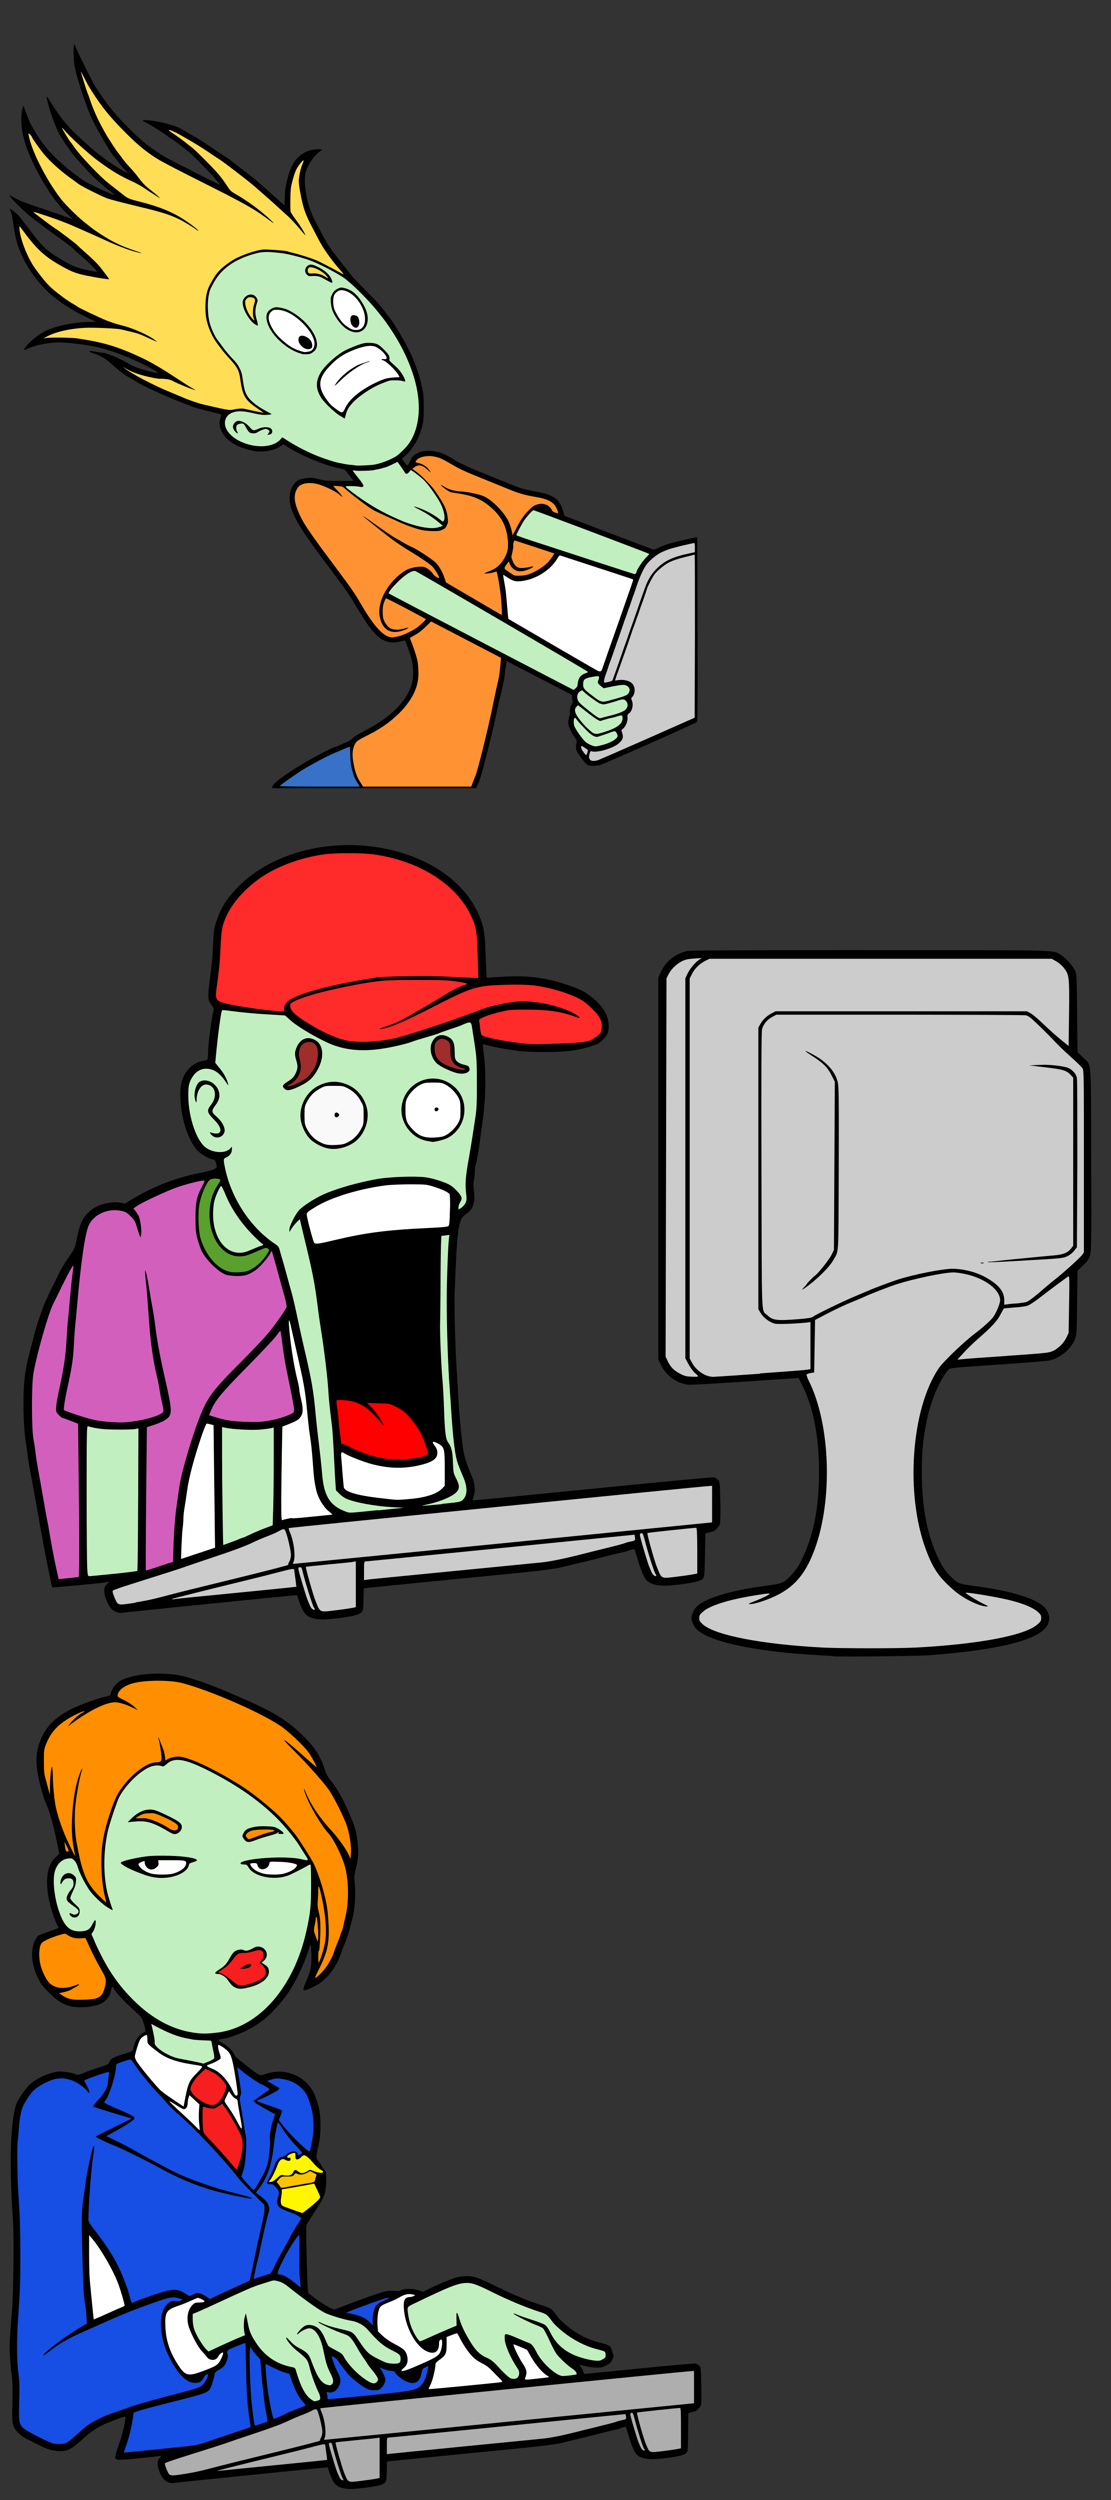 <?xml version="1.0" encoding="UTF-8" standalone="no"?>
<svg xmlns="http://www.w3.org/2000/svg" viewBox="0 0 400 900" width="100%" height="100%">

<rect x="0" y="0" width="400" height="900" fill="#333333" stroke="none"/>

<view id="blown-away" viewBox="0 0 256 300" />
<view id="drop-jaw" viewBox="0 300 400 300" />
<view id="sly-agent" viewBox="0 600 256 300" />

<g id="blown-away" transform="translate(0 0)">
<path style="fill:#000000" d="m 26.742,16.016 c 0.109,-0.05 0.249,0.24 0.557,1.05 0.71,1.87 6.119,12.719 7.099,14.239 4.39,6.79 8.001,11.13 13.911,16.74 4.038,3.83 6.987,6.049 11.398,8.609 2.067,1.2 19.151,9.862 19.438,9.862 0.701,0 -9.283,-10.481 -11.631,-12.221 -0.661,-0.49 -1.836,-1.39 -2.602,-2.02 -0.774,-0.63 -2.037,-1.54 -2.803,-2.05 -0.774,-0.49 -1.763,-1.18 -2.203,-1.52 -0.442,-0.34 -1.054,-0.761 -1.361,-0.961 -0.313,-0.2 -1.527,-0.969 -2.701,-1.709 -1.181,-0.74 -2.61,-1.579 -3.184,-1.849 -1.074,-0.51 -1.482,-0.88 -1.021,-0.92 2.783,-0.26 10.738,1.52 13.373,3 0.494,0.27 1.982,1.139 3.302,1.929 1.321,0.79 2.849,1.69 3.403,2 0.547,0.31 2.302,1.449 3.904,2.539 1.595,1.09 3.862,2.601 5.043,3.371 1.182,0.75 2.843,1.941 3.703,2.651 0.861,0.69 2.057,1.64 2.664,2.09 3.89,2.92 6.438,5.038 10.209,8.468 1.15,1.05 2.8,2.522 3.64,3.272 l 1.52,1.34 0.14,-3.151 c 0.13,-3.1 0.27,-3.84 1.41,-8.06 0.39,-1.45 1.54,-3.839 2.33,-4.879 2.06,-2.7 5.27,-4.232 8.51,-4.102 l 1.35,0.102 -1.03,0.738 c -2.14,1.54 -4.47,5.001 -5.08,7.561 -0.47,1.98 -0.34,5.15 0.37,8.57 0.93,4.44 1.56,6.089 4.16,10.949 0.53,1 1.31,2.481 1.74,3.301 1.39,2.72 2.81,4.809 6.12,8.959 1.8,2.261 3.53,4.493 3.86,4.979 0.32,0.474 2.5,2.787 4.85,5.137 5.27,5.29 5.98,6.07 7.75,8.64 0.17,0.24 0.49,0.63 0.7,0.86 1.66,1.77 6.15,9.22 8.31,13.78 1.3,2.78 3.17,8 3.58,10.01 0.1,0.44 0.37,1.75 0.63,2.89 0.39,1.82 0.45,2.71 0.46,6.41 0,4.51 -0.14,5.72 -1.09,8.64 -1.1,3.41 -3.25,6.77 -5.67,8.91 l -1.11,0.97 0.91,1.24 c 0.49,0.69 1,1.2 1.14,1.15 0.13,-0.1 0.57,-0.79 0.97,-1.65 0.63,-1.36 0.85,-1.65 1.83,-2.29 2,-1.34 4.43,-1.63 7.71,-0.96 1.86,0.38 3.72,1.25 6.45,2.98 1.54,0.98 5.78,2.97 9,4.24 1.5,0.57 4.61,1.83 6.92,2.8 6.66,2.76 8.22,3.31 11.11,3.89 1.49,0.28 3.42,0.66 4.3,0.83 1.69,0.35 3.7,1.17 4.95,2.01 1.09,0.76 2.16,2.53 2.75,4.55 l 0.51,1.79 15.71,5.98 c 8.65,3.3 15.95,6.04 16.24,6.09 0.36,0.1 0.95,-0.1 1.96,-0.61 0.8,-0.4 2.3,-1.01 3.37,-1.34 2.1,-0.68 10.3,-2.58 10.46,-2.43 0.1,0.1 0.12,14.96 0.16,33.17 0.1,26.29 0,33.09 -0.19,33.29 -0.35,0.5 -33.38,15.1 -35.03,15.6 -1.41,0.3 -3.06,0.3 -3.91,0.1 -0.77,-0.3 -1.31,-0.9 -2.66,-2.6 -1.97,-2.6 -2.27,-3.5 -1.81,-5.5 0.14,-0.7 0.11,-0.9 -0.25,-1.5 -1.61,-2.1 -2.75,-4.7 -2.75,-6 0,-0.4 0.15,-1.2 0.33,-1.7 0.19,-0.4 0.31,-1.3 0.29,-1.9 -0.1,-1.2 0.26,-2.3 0.8,-3 0.28,-0.3 0.31,-0.6 0.16,-1.1 -0.1,-0.3 -0.19,-1 -0.19,-1.4 l 0,-0.7 -11.74,-6.06 -11.77,-6.14 -0.26,1.47 c -0.13,0.74 -0.3,1.93 -0.34,2.61 -0.14,1.46 -0.42,3.12 -0.88,5.14 -0.9,3.68 -1.51,6.48 -2.54,11.18 -1.32,6.1 -4.64,19.3 -5.45,21.7 -0.32,0.9 -0.78,2.1 -1.04,2.6 l -0.46,1.1 -36.7,0 -36.709,0 0,-0.4 0,-0.1 c 0,-1.3 6.949,-6.2 15.499,-10.9 1.86,-1 4.25,-2.2 5.3,-2.7 1.06,-0.5 2.6,-1.1 3.42,-1.4 0.82,-0.4 2.08,-0.9 2.81,-1.2 0.71,-0.4 1.66,-1 2.11,-1.5 0.56,-0.5 1.99,-1.4 4.31,-2.6 9.67,-4.9 16.03,-11.6 17.07,-18.16 0.43,-2.66 0.12,-6.13 -0.82,-9.07 -0.58,-1.86 -1.74,-4.93 -1.95,-5.2 0,0 -0.75,0.13 -1.61,0.39 -3.6,0.87 -6.07,0.21 -9.08,-2.73 -1.34,-1.25 -4.22,-5.4 -6.78,-9.8 -2.37,-4.01 -3.49,-5.68 -7.94,-11.58 -11.05,-14.71 -13.59,-18.57 -15.34,-23.34 -1.17,-3.21 -1.03,-6.19 0.43,-8.67 1.05,-1.78 2.32,-2.44 5.28,-2.74 1.43,-0.14 1.87,-0.1 4.01,0.44 2.34,0.58 2.54,0.61 7.46,0.63 2.77,0 5.05,0 5.05,-0.1 0,0 -0.72,-0.95 -1.58,-2.03 l -1.61,-1.96 -1.56,-0.36 c -3.67,-0.84 -6.09,-1.62 -9.97,-3.22 -3.34,-1.38 -7.59,-3.59 -9.74,-5.03 l -0.75,-0.49 -1.05,0.7 c -1.644,1.09 -3.795,1.73 -6.324,1.86 -1.969,0.12 -2.369,0.1 -4.805,-0.52 -4.678,-1.14 -7.754,-3.02 -9.602,-5.88 -1.195,-1.85 -1.494,-3.53 -0.974,-5.43 0.146,-0.56 0.305,-1.13 0.345,-1.29 0.07,-0.19 -0.899,-0.48 -3.629,-1.13 -4.237,-0.98 -5.9,-1.49 -9.41,-2.87 -7.413,-2.9 -14.733,-6.24 -17.914,-8.19 -1,-0.61 -2.34,-1.42 -3.009,-1.8 -1.241,-0.72 -3.529,-2.54 -5.559,-4.39 -2.18,-1.98 -3.732,-2.87 -6.852,-3.93 -1.9,-0.66 -1.268,-0.92 1.102,-0.46 0.96,0.18 1.949,0.33 2.209,0.33 1.68,0 6.961,2.2 10.141,4.21 1.75,1.1 6.271,2.53 9.775,3.1 0.747,0.11 0.695,0.1 -0.9,-0.91 -5.259,-3.17 -13.387,-6.57 -19.327,-8.07 -4.03,-1.02 -10.049,-1.85 -14.349,-2 -3.87,-0.12 -8.85,0.81 -12.11,2.28 -1.34,0.59 -1.46,0.57 -0.92,-0.21 1.441,-2.09 4.49,-4.66 7.27,-6.1 3.64,-1.88 10.421,-3.29 15.971,-3.33 l 2.539,0 -3.69,-1.79 c -2.04,-0.99 -3.97,-2 -4.31,-2.25 -0.33,-0.25 -1.479,-0.97 -2.539,-1.59 -1.07,-0.63 -2.001,-1.23 -2.071,-1.33 -0.1,-0.12 -0.99,-0.82 -2.06,-1.59 -4.11,-2.91 -9.209,-9.204 -11.639,-14.335 -2.1,-4.45 -2.931,-7.41 -3.721,-13.41 -0.2,-1.52 -0.489,-2.791 -0.789,-3.461 -0.26,-0.57 -0.431,-1.039 -0.371,-1.039 0.25,0 2.6,1.8 3.18,2.42 0.34,0.38 1.59,1.99 2.76,3.58 5.379,7.26 7.189,9.05 12.279,12.1 4.17,2.481 6.071,3.261 9.721,4.011 1.79,0.36 3.29,0.63 3.33,0.59 0.31,-0.28 -2.599,-3.199 -6.459,-6.49 -0.95,-0.8 -1.721,-1.541 -1.721,-1.611 0,-0.12 -1.191,-1.06 -3.711,-2.94 -0.33,-0.25 -1.539,-1.119 -2.699,-1.949 -1.15,-0.83 -2.69,-1.96 -3.4,-2.5 -0.72,-0.53 -2.609,-1.941 -4.209,-3.141 -2.93,-2.16 -8.09,-7.08 -8.86,-8.42 L 3.348,70.154 4.998,71.096 c 2,1.15 4.88,2.258 12.119,4.638 3.01,0.99 6.202,2.11 7.102,2.5 0.9,0.37 1.678,0.631 1.738,0.571 0.1,-0.1 -0.76,-0.92 -1.84,-1.93 -4.82,-4.44 -10.759,-14.02 -14.228,-22.9 -2,-5.13 -2.711,-10.661 -1.881,-14.651 0.25,-1.19 0.461,-1.449 0.65,-0.789 0.55,1.9 2.12,5.719 2.84,6.959 2.71,4.56 3.261,5.381 5.391,7.971 2.83,3.45 7.99,7.959 13.16,11.519 1.99,1.38 12.108,5.98 11.139,5.08 -0.171,-0.15 -1.279,-1.039 -2.469,-1.949 -2.43,-1.85 -5.921,-5.13 -7.891,-7.4 -0.72,-0.84 -1.99,-2.239 -2.83,-3.129 -0.84,-0.89 -2.11,-2.47 -2.82,-3.49 -0.72,-1.03 -1.73,-2.471 -2.25,-3.241 -1.24,-1.78 -2.25,-3.801 -3.66,-7.371 -1.12,-2.81 -2.58,-7.979 -2.45,-8.599 0.1,-0.19 0.301,0.1 0.661,0.679 1.52,2.57 4.568,6.971 5.628,8.141 0.64,0.72 1.461,1.671 1.831,2.141 0.699,0.88 4.63,4.579 7.97,7.509 3.27,2.86 8.6,6.639 11.74,8.309 l 1.559,0.842 -1.709,-1.891 c -0.93,-1.03 -2.011,-2.371 -2.381,-2.951 -0.38,-0.59 -0.839,-1.2 -1.019,-1.35 -0.98,-0.81 -5.31,-8.089 -7.76,-13.029 -2.21,-4.48 -6.1,-16.34 -6.58,-20.119 -0.3,-2.28 -0.359,-6.41 -0.119,-7 0.04,-0.08 0.07,-0.135 0.103,-0.15 z" />
<path class="e" d="m 29.139,25.785 c 0,0.339 2.08,7.08 2.34,7.59 0.15,0.3 0.59,1.521 0.99,2.711 1.26,3.81 3.09,7.759 5.75,12.359 1.04,1.81 3.84,6.049 4.42,6.709 0.24,0.27 0.859,1.081 1.359,1.791 0.5,0.72 1.62,2.07 2.49,3.02 1.6,1.72 2.459,2.749 3.787,4.519 1.181,1.58 2.462,2.821 4.491,4.371 1.047,0.8 2.122,1.72 2.402,2.03 l 0.5,0.56 -0.5,-0.33 c -0.28,-0.18 -1.181,-0.749 -2.002,-1.279 -0.827,-0.5 -2.316,-1.492 -3.303,-2.172 -0.995,-0.68 -2.746,-1.659 -3.906,-2.189 -4.86,-2.21 -7.288,-3.679 -12.408,-7.389 -3.46,-2.52 -10.471,-8.892 -12.471,-11.342 -0.4,-0.49 -0.74,-0.81 -0.74,-0.67 0,0.27 2.49,4.411 2.99,4.971 0.2,0.22 0.92,1.199 1.61,2.199 2.07,2.96 9.029,10.281 12.009,12.621 3.13,2.45 4.34,3.4 5.41,4.26 1.62,1.31 2.291,1.579 6.172,2.539 6.732,1.67 11.796,3.761 16.047,6.611 2.576,1.73 4.807,3.48 4.807,3.77 0,0.1 -0.296,-0.1 -0.656,-0.34 -1.08,-0.85 -4.349,-2.849 -6.051,-3.689 -3.356,-1.67 -6.347,-2.632 -13.514,-4.352 -7.924,-1.91 -11.544,-2.849 -12.914,-3.389 -2.22,-0.86 -8.92,-4.249 -9.91,-5.009 -0.49,-0.38 -1.66,-1.241 -2.6,-1.901 -3.68,-2.58 -7.73,-6.231 -9.97,-8.961 -1.6,-1.94 -4.241,-5.689 -4.241,-6.009 0,-0.31 -1.138,-1.521 -1.248,-1.331 -0.1,0.1 0.1,1.01 0.36,2.01 1.519,5.87 6.64,15.592 11.42,21.692 1.63,2.08 6.038,6.41 8.379,8.25 0.67,0.52 1.65,1.309 2.21,1.759 1.85,1.49 6.18,4.25 8.5,5.42 2.56,1.29 4.221,1.97 7.571,3.09 1.237,0.41 2.217,0.79 2.176,0.83 -0.126,0.13 -3.768,-0.88 -5.438,-1.51 -3.28,-1.23 -4.689,-1.819 -8.209,-3.429 -1.98,-0.9 -4.601,-2.082 -5.801,-2.602 -1.22,-0.52 -3.789,-1.66 -5.709,-2.5 -1.93,-0.85 -5.621,-2.239 -8.211,-3.099 -6.24,-2.06 -6.14,-2.049 -4.49,-0.799 0.74,0.57 1.68,1.27 2.07,1.59 2.26,1.73 3.97,2.969 4.75,3.459 1.42,0.88 7.101,5.191 7.961,6.031 0.43,0.44 1.38,1.3 2.1,1.93 2.97,2.57 5.39,4.95 6.48,6.39 0.63,0.84 1.559,2.036 2.049,2.686 0.5,0.664 0.88,1.228 0.84,1.268 -0.12,0.12 -5.029,-0.664 -7.939,-1.268 -3.31,-0.67 -5.09,-1.277 -7.51,-2.557 -6.89,-3.641 -10.08,-6.35 -14.619,-12.42 -1.06,-1.43 -1.98,-2.649 -2.02,-2.689 -0.23,-0.25 -0.262,0.279 -0.102,1.609 0.54,3.86 3.021,9.89 5.5,13.371 2.07,2.9 4.15,5.424 5.66,6.844 1.76,1.66 5.731,4.64 7.621,5.72 0.81,0.45 1.628,0.97 1.818,1.14 0.49,0.45 7.681,3.89 10.631,5.08 1.38,0.57 3.489,1.26 4.699,1.57 2.62,0.63 4.891,1.42 7.61,2.62 1.988,0.87 4.511,2.29 5.125,2.88 0.18,0.16 0.495,0.41 0.707,0.53 0.467,0.32 -1.195,-0.4 -3.725,-1.58 -2.268,-1.08 -3.288,-1.42 -6.146,-2.09 -1.19,-0.28 -2.519,-0.6 -2.959,-0.7 -1.51,-0.37 -10.251,-0.74 -13.321,-0.57 -5.24,0.31 -10.031,1.38 -13.111,2.97 l -1.6,0.83 1.1,-0.16 c 1.78,-0.22 8.95,-0.15 10.91,0.14 9.52,1.37 15.002,3.02 23.721,7.16 3.264,1.54 7.179,3.86 12.517,7.38 2.201,1.45 4.591,2.98 5.305,3.37 0.714,0.4 1.255,0.72 1.201,0.72 -0.654,0 -6.491,-2.36 -8.14,-3.28 -0.727,-0.41 -1.393,-0.59 -2.668,-0.71 -0.935,-0.1 -1.763,-0.13 -1.844,-0.1 -0.259,0.15 -3.069,-0.36 -5.672,-1.02 -2.92,-0.77 -5.338,-1.72 -6.808,-2.69 l -0.991,-0.65 0.7,0.6 c 2.049,1.77 10.277,6.11 16.169,8.52 1.735,0.71 3.661,1.53 4.295,1.79 2.176,0.99 5.867,2.27 7.662,2.69 8.461,1.98 9.634,2.19 10.875,1.89 1.609,-0.38 3.224,-0.49 4.198,-0.27 0.521,0.12 1.976,0.43 3.244,0.72 1.995,0.42 2.542,0.53 3.476,0.68 0.09,0 -0.941,-0.71 -2.302,-1.64 l 0.05,0 c -4.323,-2.88 -5.311,-4.56 -6.08,-10.35 -0.412,-3.17 -1.052,-4.42 -3.675,-7.27 -1.101,-1.19 -2.389,-2.68 -2.85,-3.3 -0.467,-0.62 -1.261,-1.68 -1.762,-2.34 -1.962,-2.6 -3.535,-6.29 -4.056,-9.51 -0.327,-1.99 -0.259,-6.16 0.121,-7.98 0.414,-1.99 0.793,-2.92 2.175,-5.32 1.681,-2.944 3.115,-4.414 6.766,-6.885 2.643,-1.79 8.627,-3.949 11.59,-4.179 1.335,-0.1 8.242,0.408 8.612,0.638 0.1,0.1 1.07,0.322 2.23,0.612 2.8,0.7 6.75,1.979 8.59,2.799 1.56,0.701 6.15,3.101 8.36,4.361 1.4,0.806 1.4,0.737 -0.1,-0.959 -3.55,-4.121 -6.11,-7.753 -7.91,-11.223 -0.69,-1.31 -1.91,-3.649 -2.71,-5.209 -1.75,-3.35 -2.68,-5.919 -3.41,-9.519 -0.83,-4.1 -1.05,-5.841 -0.85,-7.141 0.37,-2.55 0.63,-3.61 1.18,-4.93 0.34,-0.76 0.54,-1.43 0.47,-1.5 -0.22,-0.21 -1.77,1.671 -2.47,2.981 -0.65,1.21 -1.28,3.188 -1.94,6.058 -0.21,0.94 -0.32,2.56 -0.35,5.43 0,3.64 0,4.111 0.32,4.471 0.19,0.22 0.35,0.449 0.35,0.519 0,0.1 0.75,1.151 1.67,2.381 0.91,1.25 2.04,2.99 2.5,3.86 0.99,1.85 1,1.849 -2.24,-1.981 -1.08,-1.28 -2.65,-2.93 -3.49,-3.67 -0.83,-0.75 -2.16,-1.94 -2.93,-2.67 -1.547,-1.45 -7.712,-6.899 -9.62,-8.509 -2.483,-2.1 -10.31,-8.091 -11.832,-9.071 -0.874,-0.56 -2.89,-1.888 -4.485,-2.988 -1.595,-1.08 -4.208,-2.721 -5.804,-3.641 -1.601,-0.92 -3.576,-2.071 -4.405,-2.541 -1.58,-0.91 -3.583,-1.738 -3.763,-1.568 -0.133,0.13 -0.306,-0 2.363,1.818 1.26,0.85 2.775,1.951 3.355,2.451 0.587,0.49 1.623,1.3 2.303,1.79 1.294,0.94 6.633,6.24 9.395,9.33 0.868,0.96 2.216,2.71 2.99,3.9 1.801,2.72 1.74,2.67 3.656,3.77 4.196,2.4 9.494,6.331 12.531,9.281 1.807,1.74 1.759,1.71 -2.3,-1.24 -4.024,-2.94 -8.348,-5.322 -22.221,-12.272 -7.046,-3.53 -13.933,-7.088 -15.301,-7.908 -4.404,-2.61 -7.669,-5.241 -12.305,-9.901 -5.74,-5.77 -8.44,-9.079 -12.17,-14.929 -1.14,-1.76 -1.489,-2.391 -2.769,-4.901 -0.66,-1.31 -1.199,-2.31 -1.199,-2.24 z" />
<path class="a" d="m 96.467,90.717 c -1.997,-0.04 -3.339,0.202 -5.332,0.777 -6.68,1.94 -11.451,5.331 -14.039,10.036 -1.529,2.77 -1.563,2.85 -1.977,4.94 -0.52,2.63 -0.339,7.12 0.395,9.85 0.534,1.97 1.954,5.04 2.808,6.08 0.241,0.28 0.916,1.19 1.496,2.01 1.254,1.76 2.836,3.64 4.457,5.31 0.761,0.77 1.462,1.77 1.975,2.81 0.682,1.37 0.849,1.98 1.182,4.31 0.535,3.74 0.968,5.01 2.256,6.6 1.174,1.45 3.596,3.21 6.318,4.64 0.921,0.47 1.708,0.91 1.748,0.99 0.12,0.18 -1.655,0.35 -3.016,0.29 -0.66,0 -2.054,-0.26 -3.101,-0.51 -4.017,-0.94 -5.861,-1.03 -7.768,-0.39 -1.496,0.51 -2.469,1.52 -2.783,2.89 -0.807,3.53 3.003,7.3 8.881,8.79 4.531,1.14 9.016,0.35 10.993,-1.95 l 0.65,-0.77 1.94,1.22 c 3.78,2.39 7.73,4.38 11.51,5.82 2.44,0.92 5.3,1.85 6.51,2.09 0.32,0.1 0.83,0.17 1.09,0.21 1.92,0.41 2.65,0.52 3.99,0.62 0.84,0.1 1.55,0.17 1.61,0.21 0.1,0.1 4.79,-0.1 5.92,-0.23 2.4,-0.33 5.51,-1.43 8.2,-2.95 1.21,-0.68 4.01,-3.45 5.04,-5.01 3.5,-5.26 4.31,-12.92 2.25,-21.27 -1.53,-6.2 -4.46,-12.72 -8.57,-19.01 -0.84,-1.3 -2.6,-3.81 -3.16,-4.5 -0.14,-0.18 -1,-1.26 -1.92,-2.42 -3.29,-4.1 -9.1,-9.92 -12.09,-12.08 -2.5,-1.805 -9.33,-5.323 -12.5,-6.444 -3.39,-1.19 -7.93,-2.31 -10.38,-2.59 -1.951,-0.218 -3.385,-0.345 -4.583,-0.369 z" />
<path style="fill:#000000" d="m 111.96,95.256 c 0.54,0 1.22,0.237 2.3,0.75 2.64,1.24 4.42,2.826 5.11,4.564 0.51,1.25 0.35,1.48 -0.61,0.95 -0.44,-0.24 -1.39,-0.75 -2.1,-1.15 -1.58,-0.895 -2.28,-1.063 -4.16,-0.993 -1.37,0.1 -1.48,-10e-4 -2.06,-0.555 -0.98,-0.986 -0.67,-2.675 0.64,-3.345 0.29,-0.147 0.56,-0.225 0.88,-0.221 z" />
<path class="e" d="m 111.83,96.209 c -0.72,0.01 -1.04,0.414 -1.04,1.227 0,0.88 0.47,1.135 1.79,1.009 1.36,-0.14 3.28,0.347 4.5,1.151 1.19,0.814 1.32,0.754 0.54,-0.209 -0.79,-1.01 -2.59,-2.232 -4.08,-2.782 -0.72,-0.27 -1.29,-0.403 -1.71,-0.396 z" />
<path style="fill:#000000" d="m 123.02,103.54 c 0.42,0 0.89,0.12 1.66,0.35 2.15,0.69 3.86,2.15 5.53,4.74 1.94,2.99 2.6,5.66 1.96,7.9 -0.64,2.2 -2.47,3.41 -4.6,3.05 l 0,0 c -2.34,-0.4 -4.51,-2.12 -6.46,-5.11 -1.32,-2.04 -1.84,-3.5 -1.99,-5.58 -0.1,-1.4 -0.1,-1.77 0.32,-2.62 0.57,-1.29 1.11,-1.85 2.3,-2.41 0.51,-0.23 0.86,-0.35 1.28,-0.35 z" />
<path style="fill:#ffffff" d="m 122.99,104.46 c -1.06,0 -2.1,0.69 -2.61,1.66 -0.53,1 -0.56,3.29 -0.1,4.92 0.45,1.45 2.14,4.23 3.2,5.29 0.99,0.96 2.4,1.93 3.24,2.24 1.06,0.39 2.44,0.29 3.22,-0.2 l 0,0 c 1.02,-0.66 1.49,-1.78 1.49,-3.52 0,-4.51 -4.14,-9.86 -8.02,-10.36 -0.15,-0 -0.3,-0 -0.46,-0 z" />
<path style="fill:#000000" d="m 90.139,106.04 c 0.927,-0.1 1.837,0.4 2.338,1.37 0.353,0.7 0.353,0.76 0,1.81 -0.662,1.94 -0.707,3.69 -0.133,5.6 0.513,1.71 0.611,2.4 0.345,2.4 -0.08,0 -0.473,-0.21 -0.875,-0.46 l -0,0 c -1.789,-1.1 -4.04,-4.71 -4.36,-6.98 -0.161,-1.13 -0.134,-1.37 0.246,-2.07 0.571,-1.04 1.515,-1.61 2.442,-1.67 z" />
<path class="e" d="m 90.107,107 c -0.694,0 -0.927,0.11 -1.375,0.64 -0.493,0.58 -0.521,0.73 -0.408,1.86 0.161,1.5 1.176,3.68 2.33,4.99 0.453,0.52 0.869,0.9 0.908,0.86 0.07,-0.1 -0.07,-0.4 -0.226,-0.8 -0.427,-1.03 -0.381,-3.25 0.1,-4.78 0.213,-0.69 0.394,-1.46 0.4,-1.7 0,-0.61 -0.736,-1.07 -1.729,-1.07 z" />
<path style="fill:#000000" d="m 99.629,110.63 c 0.591,-0 1.231,0.1 2.011,0.29 0.61,0.16 1.24,0.34 1.41,0.38 0.18,0.1 0.85,0.36 1.5,0.72 5.16,2.77 9.46,8.06 9.56,11.77 0.1,1.41 -0.41,2.28 -1.62,3.13 -0.71,0.49 -1.05,0.59 -2.23,0.62 -0.77,0 -1.43,0 -1.48,-0.1 l 0,0 c -0.1,-0.1 -0.24,-0.12 -0.45,-0.15 -0.21,-0.1 -0.79,-0.23 -1.28,-0.42 -5.02,-2 -9.896,-6.98 -10.917,-11.14 -0.574,-2.33 0,-3.76 1.795,-4.68 0.572,-0.29 1.111,-0.44 1.701,-0.47 z" />
<path style="fill:#ffffff" d="m 99.312,111.5 c -0.741,0 -1.228,0.29 -1.763,0.81 -1.122,1.13 -1.084,2.82 0.111,5.18 1.031,2.02 2.176,3.41 4.24,5.2 2.67,2.31 4.18,3.11 7.45,4.03 0.35,0.1 1.83,-0.1 2.32,-0.27 1.4,-0.54 1.94,-2.3 1.29,-4.28 -1.27,-3.97 -6.76,-9.17 -10.82,-10.26 -1.08,-0.29 -1.18,-0.31 -1.99,-0.39 -0.314,-0 -0.59,-0 -0.838,-0 z" />
<path style="fill:#000000" d="m 127.19,113.46 c 0.54,-0 1.24,0.14 1.54,0.5 0.52,0.59 0.78,1.96 0.54,2.84 -0.34,1.29 -1.17,1.55 -2.17,0.71 l -0,0 c -1.05,-0.9 -1.31,-3.42 -0.37,-3.93 0.13,-0.1 0.29,-0.11 0.47,-0.12 z" />
<path style="fill:#000000" d="m 108.74,120.87 c 0.12,0 0.25,0 0.39,0 0.95,0.15 2.16,0.93 2.76,1.77 0.52,0.73 0.69,2.12 0.33,2.6 -0.33,0.43 -1.27,0.6 -2.04,0.36 -1.44,-0.45 -2.73,-1.99 -2.73,-3.26 0,-0.98 0.45,-1.5 1.29,-1.5 z" />
<path style="fill:#000000" d="m 132.37,123.44 c 0.29,0 0.63,0 1.05,0 2.32,0.16 2.92,0.48 5.07,2.68 1.55,1.61 1.85,2.16 1.72,3.2 -0.1,0.48 0.13,0.72 1.25,1.69 0.72,0.62 1.67,1.54 2.1,2.03 1.04,1.17 2.29,3.31 2.29,3.9 0,0.25 0,0.45 -0.1,0.45 0,0 -0.46,-0.11 -0.95,-0.27 -0.93,-0.25 -3.41,-0.29 -4.56,-0.1 -0.36,0.1 -1.72,0.58 -3.02,1.11 -3.24,1.3 -7.73,4.26 -9.87,6.47 -1.76,1.83 -2.39,2.88 -2.87,4.74 -0.19,0.71 -0.35,1.32 -0.38,1.35 0,0 -0.89,-0.52 -1.93,-1.19 l 0.1,0.1 c -2.25,-1.47 -5.76,-4.9 -6.78,-6.63 -1.87,-3.2 -1.86,-5.72 0,-8.91 1.22,-2.06 4.67,-5.35 7.56,-7.21 1.41,-0.9 4.57,-2.28 6.79,-2.96 1.14,-0.34 1.66,-0.46 2.55,-0.45 z" />
<path style="fill:#ffffff" d="m 133.45,124.5 c -1.55,-0 -3.52,0.46 -6.18,1.52 -3.62,1.44 -5.63,2.77 -8.3,5.5 -4.44,4.52 -4.77,7.63 -1.35,12.38 1.21,1.66 1.8,2.23 3.93,3.77 1.6,1.16 1.88,1.07 2.79,-0.88 1.43,-3.05 5.35,-6.33 10.62,-8.87 3.1,-1.51 4.36,-1.88 6.97,-2.03 l 1.95,-0.12 -0.45,-0.79 c -1.05,-1.89 -4.82,-5.36 -5.8,-5.36 -0.23,0 -0.31,-0.1 -0.24,-0.22 0.1,-0.13 0.45,-0.19 0.91,-0.12 0.65,0.1 0.79,0 0.88,-0.29 0.24,-0.76 -1.51,-2.76 -3.34,-3.85 -0.69,-0.4 -1.46,-0.62 -2.39,-0.64 z" />
<path style="fill:#000000" d="m 133.17,129.95 c 0,0 0,0 -0,0.1 -0.1,0.1 -0.69,0.33 -1.29,0.53 -2.29,0.72 -6.46,3.6 -9.34,6.46 -1.27,1.25 -2.19,2.06 -2.05,1.81 1.59,-3.01 6.26,-6.81 9.79,-7.97 0.72,-0.23 1.71,-0.55 2.19,-0.71 0.38,-0.12 0.64,-0.18 0.71,-0.17 z" />
<path style="fill:#000000" d="m 86.207,151.55 c 1.132,0.1 2.493,0.84 3.66,2.18 1.195,1.39 1.428,1.42 3.123,0.65 1.648,-0.75 3.798,-0.79 4.559,-0.1 0.943,0.89 0.413,2.22 -0.881,2.22 l -0.422,0 0.414,-0.44 -0.03,-0.1 c 0.221,-0.24 0.406,-0.54 0.406,-0.68 0,-0.32 -0.892,-0.88 -1.406,-0.88 -0.527,0 -2.337,0.76 -2.971,1.24 -0.661,0.5 -2.215,0.48 -2.869,0 -0.273,-0.22 -0.78,-0.92 -1.121,-1.58 -0.353,-0.64 -0.774,-1.3 -0.94,-1.44 -0.388,-0.32 -1.856,-0.1 -2.349,0.35 -0.453,0.41 -0.468,1.69 0,2.36 0.534,0.82 0.09,0.86 -0.641,0.1 -1.074,-1.18 -1.147,-2.2 -0.234,-3.26 0.423,-0.49 1.02,-0.71 1.699,-0.67 z" />
<path class="c" d="m 154.39,164.2 c -2.17,-0 -4.04,0.64 -4.72,1.91 -0.15,0.29 0,0.38 0.87,0.55 1.5,0.31 3.04,1.26 3.85,2.37 0.38,0.52 0.7,0.99 0.7,1.05 0,0.1 -0.54,-0.4 -1.21,-1.03 -1.86,-1.74 -3.3,-1.96 -4.86,-0.72 l -0.56,0.46 1.58,1.15 c 1.64,1.21 5.26,4.89 6.34,6.43 3.76,5.45 4.53,7.11 4.85,10.45 0.11,1.04 0.1,1.38 -0.38,2.31 -0.44,0.96 -0.63,1.15 -1.57,1.57 -0.96,0.44 -1.35,0.5 -3.38,0.49 -1.32,0 -3.03,-0.17 -3.96,-0.36 -1.9,-0.4 -5.39,-1.61 -7.86,-2.73 -0.93,-0.43 -3.23,-1.46 -5.11,-2.31 -1.86,-0.84 -3.96,-1.84 -4.65,-2.22 -1.48,-0.8 -8.55,-6.16 -10.25,-7.79 -0.64,-0.6 -0.85,-0.66 -2.36,-0.79 -0.91,-0.1 -1.65,-0.1 -1.65,0 0,0.1 0.49,0.66 1.09,1.25 0.6,0.59 1.39,1.49 1.74,1.99 0.65,0.93 0.58,0.91 -0.88,-0.34 -1.27,-1.07 -5.63,-3.13 -7.71,-3.63 -3.29,-0.81 -6.12,-0.24 -7.18,1.43 -1.66,2.6 -1.3,5.53 1.34,10.8 1.47,2.93 4.24,6.91 12.9,18.47 4.99,6.69 6.45,8.75 8.51,12.36 4.3,7.4 7.51,11.15 10.23,11.95 0.94,0.27 1.14,0.27 2.88,-0.1 l 0,0 c 1.55,-0.26 4.36,-1.47 6.48,-2.79 1.09,-0.6 3.83,-3.13 3.83,-3.47 0,-0.2 -13.64,-7.35 -14.19,-7.47 -0.19,-0.1 -0.46,0.39 -0.8,1.32 -0.43,1.14 -0.52,1.74 -0.52,3.55 0,2.27 0.31,3.2 1.58,4.87 1.18,1.54 3.25,1.87 6.11,1.13 0.8,-0.26 1.51,-0.4 1.56,-0.34 0.15,0.14 -1.36,0.87 -2.59,1.2 -4.25,1.2 -7.09,-0.86 -7.79,-5.66 -0.76,-5.35 3.34,-12.41 9.3,-16.12 1.68,-1.04 5.31,-1.71 6.87,-1.23 0.97,0.3 2.52,1.51 3.09,2.45 0.49,0.81 2.19,1.82 2.19,1.29 0,-0.48 -1.55,-3.02 -2.39,-3.91 -0.86,-0.93 -4.31,-3.27 -8.81,-5.98 -1.81,-1.09 -4.61,-2.99 -6.21,-4.21 -3.8,-2.91 -9.65,-7.59 -10.01,-8.03 -0.14,-0.2 2.01,1.29 4.82,3.29 2.79,2 5.74,4.01 6.55,4.46 0.81,0.46 2.29,1.31 3.28,1.89 1,0.58 2.42,1.31 3.17,1.63 1.78,0.74 7.47,4.53 8.51,5.64 1.2,1.33 2.32,3.28 2.98,5.28 l 0.61,1.74 9.91,5.8 c 5.45,3.2 10,5.87 10.1,5.87 0.24,0.14 -0.12,-5.93 -0.48,-8.41 -0.13,-0.73 -0.31,-2 -0.4,-2.66 -0.11,-0.73 -0.35,-2.07 -0.54,-3 -0.28,-1.37 -0.4,-1.63 -0.66,-1.52 -0.85,0.37 -2.42,0.69 -3.31,0.67 l -1.01,0 0.7,-0.31 c 0.39,-0.16 1.34,-0.57 2.12,-0.88 1.75,-0.73 3.29,-2.14 4.46,-4.11 1.46,-2.46 1.74,-4.55 1.12,-8.4 -0.71,-4.36 -2.72,-7.61 -6.77,-10.85 -3.02,-2.42 -6.06,-3.57 -11.4,-4.35 -2.41,-0.34 -2.53,-0.38 -4.28,-1.65 -1.33,-0.97 -1.99,-1.83 -0.81,-1.05 2.11,1.38 3.79,1.89 6.85,2.1 2.33,0.15 6.07,0.93 7.82,1.64 3.05,1.21 7.67,5.94 9.2,9.39 0.59,1.36 1.24,3.67 1.28,4.67 0,0.18 0.6,-0.86 1.3,-2.29 1.48,-2.96 2.75,-4.8 4.68,-6.77 1.39,-1.43 1.97,-1.77 3.56,-2.13 1.82,-0.42 3.95,0.57 4.6,2.1 0.19,0.45 0.52,0.7 1.21,0.95 0.53,0.19 0.98,0.31 1.05,0.26 0.22,-0.23 -0.47,-1.93 -1.12,-2.83 -1.14,-1.52 -3.06,-2.38 -6.71,-3 -4.49,-0.78 -6.35,-1.33 -10.84,-3.19 -2.32,-0.96 -6.23,-2.53 -8.68,-3.52 -5.47,-2.19 -8.42,-3.54 -10.65,-4.9 -0.93,-0.58 -2.43,-1.42 -3.3,-1.86 -1.65,-0.86 -3.52,-1.29 -5.21,-1.3 z" />
<path class="a" d="m 143.1,166.3 c -0.17,0 -0.54,0.24 -0.93,0.44 -1.67,0.82 -3.26,1.52 -3.46,1.52 -0.13,0 -0.61,0.13 -1.1,0.31 -0.48,0.16 -1.26,0.34 -1.73,0.4 -0.47,0.1 -0.93,0.14 -1.01,0.21 -0.41,0.24 -5.75,0.44 -6.91,0.25 -0.43,-0.1 -0.86,-0.1 -0.94,-0.1 -0.1,0.1 0.75,1.21 1.85,2.57 2.54,3.14 2.59,3.72 0.37,3.3 -0.56,-0.11 -1.92,-0.2 -3.03,-0.2 -2.38,0 -2.39,-0.1 0.51,2.14 4.93,3.74 9.35,6.43 14.39,8.78 3.62,1.68 5.19,2.3 7.58,3.01 4.5,1.3 7.81,1.56 9.7,0.7 l 0,0.1 1.01,-0.45 -0.81,-0.7 c -2.09,-1.84 -4.85,-3.71 -7.27,-4.93 -2.79,-1.42 -2.98,-1.65 -0.72,-0.87 2.79,0.97 5.92,2.69 7.93,4.35 0.77,0.64 0.97,0.72 1.16,0.49 0.74,-0.89 0.27,-3.75 -1.08,-6.37 -1.15,-2.25 -4.13,-6.5 -5.85,-8.28 -0.87,-0.92 -4.45,-3.68 -4.79,-3.68 -0.11,0 -0.41,0.26 -0.63,0.57 -0.57,0.77 -1.19,0.93 -1.48,0.39 -0.13,-0.23 -0.77,-1.2 -1.43,-2.14 -0.67,-0.94 -1.23,-1.75 -1.25,-1.77 0,-0 -0,-0 -0.1,-0 z" />
<path class="a" d="m 192.12,183.68 c -0.39,0 -1.77,1.46 -3.28,3.48 -0.8,1.08 -2.92,5.08 -2.92,5.52 0,0.1 2.64,1.04 5.86,2.09 3.22,1.05 12.74,4.16 21.17,6.91 8.42,2.75 15.41,5 15.51,5.01 0.11,0 0.32,-0.11 0.46,-0.23 0.14,-0.14 0.25,-0.38 0.25,-0.56 0,-0.63 2.05,-3.77 3.33,-5.06 0.75,-0.74 1.31,-1.38 1.25,-1.43 -0.21,-0.21 -41.28,-15.73 -41.63,-15.73 z" />
<path class="c" d="m 185.22,194.53 -0.27,0.62 c -0.14,0.35 -0.22,0.89 -0.16,1.22 0.1,0.35 -0.1,1.4 -0.3,2.38 l -0.41,1.74 0.42,1.27 c 0.42,1.24 1.04,2.04 1.96,2.51 0.62,0.31 2.25,0.28 3.88,-0.1 1.75,-0.4 2.14,-0.28 1,0.31 -3.1,1.58 -5.34,1.57 -6.86,0 -0.41,-0.43 -0.85,-1.14 -0.98,-1.58 -0.13,-0.43 -0.3,-0.75 -0.39,-0.69 -0.1,0.1 -0.49,0.6 -0.89,1.21 -0.87,1.3 -0.95,1.17 1.42,2.78 1.54,1.07 1.63,1.07 2.98,1.07 0.77,0 2,-0.1 2.74,-0.26 l 0,-0 c 2.46,-0.52 6.27,-2.75 8.09,-4.75 0.8,-0.88 2.21,-2.93 2.06,-3.04 -0.1,0 -3.28,-1.09 -7.18,-2.37 l -7.11,-2.31 z" />
<path class="b" d="m 249.99,195.49 c -0.55,0 -6.64,1.45 -8.41,2 -1.09,0.33 -2.69,0.96 -3.55,1.4 -1.78,0.89 -4.31,2.99 -5.35,4.46 -1.27,1.8 -2.75,5.24 -4.04,9.37 -0.16,0.48 -0.36,1.08 -0.46,1.28 -0.1,0.19 -0.48,1.26 -0.83,2.34 -0.33,0.99 -0.69,2.06 -0.78,2.26 -0.1,0.19 -0.42,1.14 -0.71,2.01 -0.31,0.86 -0.62,1.8 -0.72,2 -0.1,0.19 -0.45,1.2 -0.76,2.19 -0.34,1.01 -0.98,2.87 -1.43,4.14 -0.44,1.2 -1.07,3 -1.4,3.99 -0.74,2.15 -1.9,5.42 -2.06,5.81 -0.1,0.14 -0.36,1.01 -0.64,1.88 -0.28,0.86 -0.6,1.8 -0.69,2 -0.37,0.8 -0.82,2.73 -0.7,2.93 0.15,0.27 0.37,0.27 1.77,-0.1 l 0,0 c 0.97,-0.2 1.18,-0.34 1.36,-0.74 0.33,-0.86 2.15,-5.94 2.87,-8.14 0.38,-1.08 1,-2.87 1.4,-4 0.42,-1.07 0.9,-2.47 1.1,-3.07 0.19,-0.6 0.88,-2.59 1.5,-4.33 0.62,-1.73 1.3,-3.67 1.51,-4.27 0.6,-1.8 2.69,-7.81 3.44,-9.81 1.04,-2.75 2.38,-4.79 4.36,-6.71 2.58,-2.49 5.59,-3.88 10.85,-5.04 l 2.56,-0.55 0,-1.67 c 0,-1.02 -0.1,-1.67 -0.19,-1.67 z" />
<path class="b" d="m 250.08,199.69 c -0.1,0 -0.46,0.1 -0.86,0.19 -0.4,0.11 -1.51,0.4 -2.52,0.63 -2.61,0.62 -4.6,1.31 -6.1,2.1 -1.48,0.78 -4.13,2.99 -4.99,4.19 -0.78,1.06 -2.35,4.12 -2.71,5.26 -0.35,1.2 -1.67,5 -1.9,5.53 -0.11,0.21 -0.47,1.28 -0.81,2.34 -0.34,1.01 -0.7,2.07 -0.79,2.27 -0.1,0.21 -0.42,1.14 -0.71,2.01 -0.3,0.87 -0.63,1.79 -0.73,2 -0.1,0.2 -0.43,1.19 -0.76,2.19 -0.34,1.01 -0.98,2.87 -1.41,4.14 -0.45,1.26 -1.09,3.07 -1.41,4.01 -0.88,2.45 -1.92,5.4 -2.06,5.8 -0.1,0.12 -0.26,0.67 -0.43,1.2 -0.13,0.47 -0.33,1 -0.39,1.2 -0.12,0.27 -0.1,0.27 0.73,0.14 2.17,-0.4 4.48,0.13 5.44,1.26 1.1,1.22 1.11,3.42 0,4.72 -0.47,0.5 -0.47,0.6 -0.18,1.3 0.66,1.6 0.12,3.9 -1.11,4.7 -0.47,0.5 -0.53,0.6 -0.46,1.2 0.17,1.2 -0.47,3.1 -1.32,4 -0.37,0.3 -0.73,0.7 -0.81,0.7 -0.1,0 0,0.4 0.19,1 0.58,1.6 0.28,2.6 -1.28,3.9 -2.11,1.8 -7.83,3.4 -9.65,2.8 -0.34,-0.1 -0.45,-0.1 -0.63,0.4 -0.39,1.1 -0.45,1.7 -0.23,2.2 0.3,0.9 1.37,1.1 3.11,0.6 l -0,0 c 0.53,-0.2 8.58,-3.7 17.88,-7.8 l 16.92,-7.5 0.1,-29.37 c 0,-16.13 0,-29.31 -0.1,-29.31 z" />
<path class="z" d="m 201.54,199.97 c -0.2,0.1 -0.42,0.35 -0.73,0.86 -2.51,4.37 -7.74,7.7 -13.03,8.36 -2,0.27 -3.12,0 -4.91,-1.2 -0.87,-0.6 -1.64,-1.07 -1.68,-1.03 -0.1,0.1 0.1,0.82 0.22,1.77 0.63,3.47 0.7,3.93 1.01,7.61 0.17,2 0.37,4.27 0.45,5.06 l 0.16,1.4 15.98,9.34 c 8.81,5.13 16.2,9.41 16.42,9.47 1.07,0.21 1.07,0.21 1.78,-1.93 0.38,-1.13 2.82,-8.14 5.45,-15.54 5.52,-15.82 5.4,-15.41 5.27,-15.55 -0.1,-0.1 -5.91,-1.98 -13,-4.29 -7.09,-2.32 -13.03,-4.26 -13.21,-4.32 -0.1,-0 -0.12,-0 -0.18,-0 z" />
<path class="a" d="m 149.46,205.54 c -1.25,-0.21 -3.97,1.58 -6.69,4.39 -2.03,2.07 -3.05,3.47 -2.77,3.74 0.19,0.19 66.38,34.7 66.53,34.7 0.1,-0.1 0.41,-0.4 0.76,-0.6 0.39,-0.4 0.65,-0.78 0.65,-1.15 0,-0.27 0.1,-0.94 0.24,-1.54 0.3,-1.26 1.14,-2.2 2.52,-2.66 0.56,-0.21 1.03,-0.47 1.01,-0.54 -0.1,-0.27 -61.72,-36.25 -62.25,-36.34 z" />
<path class="c" d="m 155.22,223.73 -2.02,1.94 c -1.38,1.34 -2.54,2.27 -3.71,2.87 -0.93,0.53 -1.76,1 -1.85,1.07 -0.1,0 0.1,0.66 0.45,1.46 0.34,0.8 1.01,2.67 1.48,4.2 0.77,2.41 0.89,3.08 1.02,5.35 0.1,1.93 0.1,3.13 -0.17,4.53 -1.04,6.82 -7.88,14.42 -17.42,19.22 -4.34,2.2 -4.53,2.3 -5.26,3.6 -0.83,1.6 -1.02,3.6 -0.57,6.2 0.62,3.7 1.25,5.5 2.79,7.8 l 0.74,1.2 19.49,0 19.49,0 0.62,-1.7 -0,0 c 0.34,-0.9 0.76,-1.9 0.92,-2.3 0.68,-1.5 4.34,-16.2 5.8,-23.2 0.39,-2 1.12,-5.4 1.59,-7.6 0.5,-2.16 0.96,-4.22 1.02,-4.62 0.18,-0.93 0.52,-3.88 0.63,-5.54 l 0.1,-1.4 -12.57,-6.54 -12.56,-6.54 z" />
<path class="a" d="m 215.29,243.41 c -0.34,-0 -0.9,0.1 -1.76,0.21 -3.2,0.59 -3.58,0.93 -3.58,2.93 0,1.22 0.41,1.72 3.31,3.92 3.31,2.5 3.33,2.5 6.9,1.5 3.72,-1 5.57,-1.6 5.99,-2.2 0.85,-1.1 0.69,-2.2 -0.44,-2.88 -0.79,-0.47 -1.67,-0.47 -5.62,0.3 l -2.74,0.58 -0.76,-0.58 c -1.49,-1.25 -1.54,-1.3 -1.12,-2.44 0.31,-0.92 0.38,-1.29 -0.18,-1.34 z" />
<path class="a" d="m 209.57,248.47 -0.67,0.4 c -0.92,0.5 -1.3,1.7 -0.96,2.9 0.28,1 0.93,1.6 4.57,4.5 1.86,1.5 3.08,2.3 3.6,2.3 0.14,0 1.36,-0.4 2.7,-0.7 2.92,-0.7 4.92,-1.4 5.87,-2 1.26,-0.7 1.65,-2.3 0.87,-3.3 -0.55,-0.8 -1.22,-1 -2.68,-0.5 -2.42,0.8 -4.89,1.5 -5.53,1.5 -0.4,0 -1.09,-0.2 -1.57,-0.4 -0.96,-0.5 -4.27,-2.9 -5.47,-4 l -0.73,-0.7 z" />
<path class="a" d="m 208.1,253.87 -0.48,0.5 c -1.35,1.2 -0.48,3.2 3.15,7.1 0.91,0.9 2.08,2 2.58,2.3 1.04,0.6 1.51,0.6 4.11,-0.2 4.78,-1.5 6.69,-3 6.69,-5 0,-1 -0.27,-1.2 -1.23,-0.9 -0.48,0.2 -2.23,0.7 -3.87,1 l -3,0.9 -1,-0.5 c -0.56,-0.3 -2.35,-1.6 -3.99,-2.9 l -2.96,-2.3 z" />
<path class="a" d="m 206.97,258.42 c -0.1,0 -0.1,0.1 -0.17,0.15 -0.32,0.5 -0.32,2 0,2.9 0.62,1.4 2.93,4.7 4.08,5.7 1.11,0.8 2.67,1.5 3.38,1.5 0.33,0.1 1.17,-0.1 1.89,-0.3 3.4,-0.7 6.21,-2.4 6.21,-3.4 0,-0.6 -0.58,-1.6 -0.94,-1.7 -0.14,-0.1 -0.65,0.1 -1.12,0.2 -0.87,0.4 -4.21,1.5 -5.18,1.8 -1.04,0.1 -2.34,-0.6 -4.58,-3 -1.16,-1.2 -2.42,-2.5 -2.79,-3.1 -0.47,-0.6 -0.62,-0.81 -0.78,-0.75 z" />
<path class="b" d="m 209.36,268.58 c -0.2,0 -0.22,0.24 -0.1,0.69 0.27,0.9 1.65,2.7 1.82,2.6 0.1,-0.2 0.26,-0.5 0.4,-0.9 l 0,-0.1 c 0.13,-0.5 0.21,-0.7 0.18,-0.8 0,-0.1 -0.57,-0.5 -1.17,-0.9 -0.59,-0.4 -0.98,-0.6 -1.18,-0.59 z" />
<path class="d" d="m 125.99,268.77 c -0.1,0 -2.97,1.2 -5.32,2.2 -2.93,1.2 -8.31,4.1 -12.42,6.6 -2.68,1.8 -7.22,4.9 -7.5,5.4 -0.1,0.1 4.99,0.2 14.32,0.2 l 14.44,0 -0.41,-0.7 c -1.38,-2.2 -1.71,-2.9 -2.28,-5.1 -0.52,-2 -0.62,-2.8 -0.71,-5.4 -0.1,-1.8 -0.1,-3.2 -0.12,-3.2 z" />
</g>

<g id="drop-jaw" transform="translate(0 300)">
<path style="fill:#000000" d="m 125.58,4.225 c 4.28,-0.01 8.61,0.403 12.87,1.254 16.42,3.27 28.96,12.146 34.02,24.055 1.77,4.189 2.09,5.954 2.37,14.459 0.16,4.301 0.32,7.863 0.39,7.928 0.15,0.16 2.43,-0.161 5.3,-0.258 8.59,-0.593 15.22,0.16 22.79,2.584 5.9,1.91 8.21,3.162 11.49,6.291 2.94,2.809 4.34,5.681 4.34,8.955 0,2.215 -0.54,3.386 -2.34,5.055 -1.19,1.107 -1.9,1.476 -4.36,2.215 -4.76,1.476 -8.77,1.958 -16.35,1.974 -3.86,0 -7.77,-0.162 -9.3,-0.371 -5.26,-0.754 -8.33,-1.299 -10.59,-1.892 -1.26,-0.337 -2.35,-0.577 -2.39,-0.512 0,0.16 0.15,1.379 0.3,2.935 0.93,7.013 0.82,16.161 -0.32,24.324 -0.22,1.63 -0.63,4.63 -0.9,6.66 -0.64,4.91 -1.22,8.25 -1.6,9.26 -0.18,0.45 -0.33,1.53 -0.33,2.41 0,0.88 -0.16,2.29 -0.32,3.16 -0.27,1.19 -0.25,2.23 0,4.28 0.52,4.06 -0.35,6.47 -2.99,8.21 -2.69,1.78 -3.07,4.54 -3.97,28.28 -0.19,4.88 0.22,20.38 0.79,28.63 0.16,2.35 0.41,6.73 0.57,9.76 0.28,4.99 0.69,9.54 1.47,16.25 0.16,1.36 0.54,3.43 0.84,4.57 0.53,1.95 0.85,2.78 2.65,7.06 0.96,2.3 1.18,4.98 0.55,6.84 -0.27,0.79 -0.43,1.46 -0.37,1.51 0,0.17 19.44,-1.81 43.05,-4.15 23.64,-2.36 43.33,-4.21 43.77,-4.13 0.43,0.16 1.09,0.5 1.47,0.9 0.68,0.71 0.7,0.9 0.85,7.86 0.16,3.93 0,7.57 -0.15,8.11 -0.23,0.9 -2.04,2.74 -2.72,2.74 -0.18,0 -0.8,0.16 -1.4,0.3 l -1.09,0.3 -0.16,7.81 c -0.16,7.64 -0.16,7.81 -0.77,8.51 -0.8,0.87 -3.42,1.47 -9.23,2.18 -5.62,0.67 -9.09,0.21 -10.88,-1.47 -1.01,-0.94 -2.12,-3.51 -3.57,-8.39 l -0.92,-3.01 -0.95,0.18 c -0.52,0.16 -1.09,0.27 -1.27,0.39 -0.15,0.16 -1.09,0.39 -2.05,0.59 -0.97,0.2 -3.5,0.81 -5.63,1.36 -3.46,0.92 -6.36,1.63 -15.35,3.8 -4.55,1.09 -7.33,1.41 -39.9,4.57 -16.75,1.65 -30.85,3.06 -31.36,3.14 l -0.94,0.16 -0.1,3.95 c -0.1,3.63 -0.15,4.02 -0.78,4.67 -0.8,0.86 -3.4,1.49 -8.95,2.14 -3.93,0.48 -5.51,0.52 -7.62,0.17 0,0 0,0 0,0 l -0.12,-0 c 0,0 0,0 0.1,0 -2.43,-0.41 -3.85,-1.52 -4.78,-3.67 -0.28,-0.63 -0.67,-1.58 -0.88,-2.07 -0.2,-0.49 -0.47,-1.33 -0.59,-1.84 -0.12,-0.55 -0.31,-0.96 -0.41,-0.96 -0.85,0 -62.384,6.23 -62.864,6.36 -1.04,0.3 -2.902,-0.4 -3.852,-1.41 -1.34,-1.44 -2.59,-4.51 -2.6,-6.35 0,-1.31 0.132,-1.69 0.872,-2.45 l 0.878,-0.94 -1.039,0.18 c -2.38,0.38 -19.27,1.98 -19.42,1.81 -0.1,-0.16 -0.409,-1.33 -0.679,-2.76 -0.29,-1.41 -0.801,-3.97 -1.141,-5.68 -0.35,-1.7 -0.769,-3.9 -0.949,-4.86 -0.17,-0.98 -0.491,-2.71 -0.711,-3.85 -0.77,-3.97 -1.01,-5.36 -1.91,-10.65 -0.5,-2.91 -1.44,-8.04 -2.08,-11.35 -0.65,-3.36 -1.299,-7.21 -1.45,-8.59 -0.15,-1.38 -0.41,-3.31 -0.58,-4.29 -1.05,-6.25 -1.21,-18.69 -0.301,-24.59 0.56,-3.69 0.969,-5.55 2.689,-11.89 0.32,-1.22 0.69,-2.68 0.82,-3.24 0.35,-1.72 3.252,-10.15 3.862,-11.24 0.31,-0.58 0.659,-1.3 0.769,-1.64 0.12,-0.32 0.971,-2.11 1.891,-3.97 0.94,-1.87 1.91,-3.87 2.17,-4.43 0.6,-1.36 2.288,-4.09 4.228,-6.9 1.45,-2.09 1.581,-2.44 2.291,-6.02 0.93,-4.62 1.981,-6.99 3.991,-8.95 1.9,-1.86 4.069,-2.91 7.109,-3.44 1.92,-0.33 2.851,-0.37 4.301,-0.16 l 1.859,0.34 2.18,-1.33 c 8.25,-5.01 16.72,-8.25 26.18,-9.98 3.29,-0.6 4.97,-1.43 4.63,-2.3 -0.1,-0.27 -0.249,-0.85 -0.339,-1.28 -0.13,-0.6 -0.4,-0.85 -1.1,-1 -1.41,-0.32 -3.62,-1.5 -4.91,-2.67 -3.52,-3.18 -6.292,-11.06 -6.692,-18.984 -0.2,-4.002 0.171,-6.313 1.401,-8.72 1.33,-2.599 4.13,-4.734 6.65,-5.071 0.8,-0.16 1.54,-0.353 1.66,-0.529 0.11,-0.177 0.23,-1.237 0.25,-2.377 0,-2.92 1.009,-10.846 1.799,-14.506 0.3,-1.445 0.29,-1.556 -0.59,-2.775 -1.51,-2.086 -1.51,-2.263 0,-13.705 0.17,-1.251 0.421,-4.784 0.561,-7.817 0.22,-4.75 0.361,-5.89 1.041,-8.041 1.69,-5.295 3.938,-8.872 8.398,-13.318 C 95.482,9.55 110.27,4.245 125.58,4.225 Z" />
<path class="h" d="m 125.62,7.137 c -3.45,0 -6.92,0.146 -9.08,0.441 -6.2,0.87 -12.26,2.746 -17.685,5.442 -8.03,4.027 -14.869,10.784 -17.669,17.492 -1.28,3.081 -1.461,4.221 -1.811,11.041 -0.29,5.649 -0.419,7.109 -1.369,13.945 -0.47,3.467 -0.31,4.221 1.08,5.072 1.65,1.01 16.09,3.289 22.384,3.53 0.89,0 0.98,0 0.83,-0.594 l 0,0.02 c -0.25,-0.947 0.49,-2.439 1.63,-3.289 2.55,-1.911 10.25,-4.349 19.75,-6.242 2.9,-0.578 10.46,-1.909 11.96,-2.101 3.13,-0.402 17.74,-0.675 22.97,-0.403 3.13,0.161 7.48,0.353 9.65,0.45 l 3.95,0.193 L 172,44.186 C 171.74,35.038 171.49,33.529 169.34,29.18 163.85,18.027 150.71,9.868 134.6,7.578 132.5,7.283 129.07,7.137 125.62,7.137 Z" />
<path style="fill:#000000" d="m 313.01,42.066 c 69.86,0 65.85,-0.161 68.85,1.637 1.73,1.012 4.69,4.333 5.32,5.986 0.47,1.235 0.52,2.808 0.62,15.245 l 0.16,13.865 1.86,1.814 c 3.3,3.21 2.95,-0.884 3.04,36.757 0.16,29.05 0,33.1 -0.36,34.51 -0.37,1.27 -0.85,1.97 -2.5,3.59 l -2.04,2.03 -0.16,11.5 c -0.16,11.21 -0.16,11.52 -0.79,13.19 -1.35,3.37 -5.28,6.66 -9.02,7.57 -0.78,0.2 -9.22,0.87 -18.71,1.51 -16.91,1.14 -17.29,1.17 -17.84,1.83 -3.41,4.03 -6.65,11.97 -8.08,19.82 -1.12,6.08 -1.47,10.19 -1.47,17.06 0,12.9 1.98,23.06 6.19,31.53 1.3,2.64 2.1,3.82 3.86,5.68 2.68,2.84 3.06,3 9.49,3.85 12.77,1.69 21.86,4.53 24.72,7.69 0.93,1.04 1.66,2.71 1.66,3.85 0,0.24 -0.16,0.95 -0.32,1.55 -1.6,5.76 -16.05,9.72 -42.97,11.76 -3.99,0.3 -30.94,0.6 -34.59,0.39 l 0,-0.1 c -9.64,-0.57 -12.73,-0.78 -16.56,-1.16 -17.44,-1.77 -29.34,-4.92 -32.77,-8.72 -0.91,-1.03 -1.64,-2.69 -1.64,-3.83 0,-1.14 0.73,-2.79 1.64,-3.83 2.87,-3.18 11.96,-6 24.72,-7.69 6.44,-0.87 6.85,-1.03 9.51,-3.85 1.73,-1.87 2.53,-3.04 3.85,-5.68 4.21,-8.47 6.2,-18.63 6.2,-31.54 0,-12.63 -2.03,-23.17 -5.96,-31.05 l -1.41,-2.79 -1.48,0.16 c -0.8,0 -9.45,0.63 -19.21,1.27 -9.74,0.66 -18.3,1.12 -19.06,1.02 -4.13,-0.52 -7.82,-3.16 -9.66,-6.9 l -1.1,-2.24 0,-68.73 0,-68.683 0.95,-2.071 c 1.82,-3.851 5.32,-6.61 9.52,-7.509 1.08,-0.224 20.04,-0.321 65.52,-0.321 z" />
<path class="g" d="m 252.67,44.906 -2.66,0.162 c -2.13,0.16 -3,0.272 -4.37,0.914 -2.04,0.995 -4.05,2.937 -4.98,4.83 l -0.7,1.413 -0.16,68.035 -0.16,68.11 0.7,1.52 c 0.38,0.84 1.1,1.99 1.62,2.54 0.98,1.12 3.45,2.61 4.9,2.95 1.17,0.27 4.32,0.35 4.32,0.16 l 0.16,-0.1 c 0,-0.16 -0.52,-0.64 -1.14,-1.18 -0.63,-0.53 -1.65,-1.93 -2.29,-3.12 l -1.16,-2.15 0,-68.42 0,-68.379 0.79,-1.683 c 0.84,-1.782 2.79,-4.108 4.23,-5.039 l 0.9,-0.563 z" />
<path class="g" d="m 255.41,45.18 -1.39,0.674 c -2.12,1.06 -3.93,2.839 -4.86,4.716 l -0.85,1.688 0,68.372 0,68.41 0.71,1.33 c 1.56,3.02 4.79,5.23 7.72,5.3 0.41,0 8.07,-0.5 16.99,-1.14 l -0.1,-0.1 c 8.94,-0.64 16.69,-1.24 17.2,-1.35 l 0.96,-0.21 0,-8.47 0,-8.49 -0.8,0.16 c -4.81,0.5 -11.02,0.71 -12.1,0.43 -1.86,-0.51 -3.95,-2.07 -4.96,-3.7 l -0.89,-1.46 0,-50.69 0,-50.682 0.63,-1.17 c 0.89,-1.637 2.31,-3.017 4.08,-3.964 l 1.49,-0.77 45.21,0 45.22,0 1.33,0.689 c 0.74,0.385 2.8,2.119 4.58,3.852 1.8,1.733 4.57,4.221 6.21,5.553 l 2.95,2.408 0.16,-11.859 c 0.17,-13.352 0,-13.866 -1.94,-16.354 -0.63,-0.803 -1.85,-1.812 -2.75,-2.326 l -1.58,-0.867 -61.62,0 -61.62,0 z" />
<path class="h" d="m 150.27,52.77 c -11.59,0 -13.86,0.178 -22.47,1.783 -9.82,1.828 -18.17,4.06 -21.64,5.793 -1.39,0.706 -1.69,0.992 -1.69,1.603 0,1.716 1.41,3.195 5.49,5.811 5.99,3.835 11.64,6.338 15.78,7.011 4.5,0.723 12.52,0.16 18.17,-1.445 6.51,-1.765 22.25,-7.092 30.54,-10.334 1.87,-0.723 8.12,-2.053 11.27,-2.375 6.88,-0.706 17.51,1.718 22.27,5.088 0.46,0.305 0.78,0.625 0.71,0.69 -0.16,0.16 -1.25,-0.274 -2.63,-0.739 -4.59,-1.557 -9.05,-2.167 -16.05,-2.199 -5.77,0 -6.45,10e-4 -9.76,0.787 -1.95,0.449 -4.5,1.236 -5.69,1.733 -2.1,0.883 -2.15,0.948 -2.02,1.83 0.16,0.514 0.24,1.748 0.35,2.759 0.16,1.011 0.35,1.958 0.55,2.086 1.2,0.899 7.99,2.216 16.14,3.131 2.62,0.321 16.55,-0.161 19.63,-0.562 l 0,0.02 c 2.84,-0.433 3.43,-0.626 4.89,-1.621 2.12,-1.444 2.31,-1.715 2.54,-3.32 0.3,-2.232 -0.51,-4.141 -2.91,-6.596 -1.13,-1.171 -2.76,-2.632 -3.66,-3.242 -3.53,-2.423 -12.21,-5.167 -18.42,-5.777 -2.2,-0.225 -5.7,-0.288 -9.92,-0.16 -10.32,0.321 -11.71,0.739 -26.13,8.121 -10.67,5.44 -15.25,7.364 -18.63,7.814 -0.88,0.16 -0.1,-0.24 2.35,-1.074 3.53,-1.204 4.68,-1.75 8.73,-4.11 0.98,-0.562 3.57,-2.054 5.76,-3.322 2.2,-1.268 4.9,-2.888 6,-3.611 2.5,-1.605 5.57,-3.177 7.24,-3.658 0.69,-0.209 1.15,-0.465 1.03,-0.594 -0.16,-0.161 -1.84,-0.465 -3.77,-0.77 -2.98,-0.45 -5.27,-0.546 -14.05,-0.546 z" />
<path class="f" d="m 80.467,63.615 c -0.616,-0 -0.552,0.18 -0.672,0.549 -0.34,1.075 -1.301,8.136 -1.811,13.416 l -0.49,5.024 1.551,1.925 c 1.47,1.797 2.44,3.529 2.99,5.375 0.14,0.433 0.21,0.819 0.16,0.819 0,0 -0.441,-0.545 -0.881,-1.203 -2.18,-3.306 -4.338,-4.75 -7.138,-4.782 -1.92,0 -3.671,1.025 -4.881,2.951 -1.28,2.006 -1.56,3.355 -1.5,7.067 0.11,7.644 2.98,16.004 6.33,18.404 2.82,2.05 7.329,2.13 8.859,0.19 0.51,-0.65 0.51,-0.65 0.51,0.42 0,1.25 -0.779,2.39 -2.049,2.9 -1.04,0.43 -1.069,0.66 -0.429,3.79 2.22,10.93 9.279,21.63 18.074,27.39 0.96,0.63 1.32,1.09 1.57,2.04 0.16,0.67 0.56,2.02 0.85,3 0.31,0.96 1.04,3.56 1.63,5.77 0.58,2.19 1.39,5.09 1.78,6.44 0.41,1.35 1.27,5.07 1.95,8.28 0.66,3.19 1.73,8.07 2.38,10.85 2.99,12.71 3.61,16.22 4.41,25.11 0.16,1.78 0.48,4.91 0.74,6.93 0.88,7.3 1.31,11.13 1.6,14.63 0.67,7.82 2.85,11.21 8.55,13.31 1.4,0.51 0.85,0.54 11.55,-0.57 l -0,0.1 9.3,-0.95 -3.84,-0.2 c -6.47,-0.32 -14.16,-1.75 -17.1,-3.16 -0.67,-0.34 -1.74,-1.12 -2.37,-1.77 l -1.14,-1.17 -0.25,-3.64 c -0.13,-1.99 -0.37,-6.55 -0.53,-10.13 -0.18,-3.58 -0.44,-7.63 -0.61,-9.01 -0.95,-7.77 -1.16,-9.9 -1.33,-12.86 -0.23,-4.28 -1.42,-14.3 -2.5,-21.11 -0.48,-3.02 -1.09,-7.21 -1.34,-9.31 -1.02,-8.24 -1.77,-12.04 -4.53,-23.51 -0.81,-3.35 -1.57,-6.51 -1.68,-7.06 l -0.21,-0.98 -1.03,0.98 c -0.57,0.55 -1.42,1.59 -1.9,2.33 l -0.84,1.33 0,-0.93 c 0,-1.17 1.98,-5.18 3.37,-6.79 1.28,-1.51 5.7,-4.38 8.89,-5.81 4.74,-2.13 12.29,-4.28 19.5,-5.57 4.33,-0.75 13.63,-1.07 17.26,-0.59 2.67,0.35 7.27,1.83 8.93,2.86 1.49,0.94 3.76,3.38 3.98,4.3 0.16,0.51 0,1.12 -0.43,1.78 -0.35,0.54 -0.63,1.36 -0.63,1.83 l 0,0.85 0.96,-0.61 c 0.54,-0.32 1.21,-1.09 1.51,-1.65 0.49,-0.95 0.52,-1.32 0.25,-3.95 -0.36,-3.12 -0.16,-5.94 1.15,-13.03 0.34,-1.88 0.86,-5.15 1.19,-7.25 0.32,-2.13 0.81,-5.33 1.09,-7.11 0.38,-2.509 0.5,-5.134 0.48,-12.087 0,-7.8 -0.16,-9.356 -0.68,-13 -0.36,-2.262 -0.81,-5.166 -1,-6.418 -0.41,-2.777 -0.41,-2.776 -4.21,-1.123 -0.32,0.16 -2.04,0.736 -3.8,1.314 -1.77,0.594 -3.46,1.206 -3.77,1.366 -0.3,0.161 -2.4,0.832 -4.67,1.474 -2.28,0.659 -4.58,1.382 -5.13,1.606 -1.76,0.738 -7.04,1.974 -10.86,2.552 -6.51,0.978 -11.79,0.642 -16.98,-1.091 -4.22,-1.396 -13.08,-6.452 -16.14,-9.229 l -1.81,-1.652 -6.355,-0.385 c -3.49,-0.193 -8.47,-0.641 -11.05,-0.963 -2.845,-0.361 -4.142,-0.547 -4.758,-0.549 z" />
<path class="g" d="m 279.57,65.238 -1.6,0.883 c -1.82,0.995 -3.12,2.602 -3.61,4.399 -0.23,0.866 -0.29,15.179 -0.21,50.68 0.16,54.97 -0.16,50.19 2.09,52.26 1.98,1.88 3.41,2.07 11.35,1.43 l 0,-0 c 3.21,-0.26 4.64,-0.48 5.03,-0.82 0.86,-0.74 11.12,-5.71 15.47,-7.51 2.18,-0.9 4.38,-1.83 4.86,-2.04 1.61,-0.74 7.35,-2.89 10.06,-3.79 6.08,-1.99 17.22,-4.15 20.53,-3.97 5.62,0.3 10.62,2.1 14.64,5.26 2.32,1.81 3.39,3.77 3.39,6.11 l 0,1.58 1.25,-0.17 c 0.7,-0.16 2.31,-0.22 3.61,-0.33 1.31,-0.16 2.78,-0.34 3.26,-0.56 0.95,-0.39 3.15,-2.09 6.5,-5.04 1.14,-1 2.81,-2.38 3.69,-3.05 2.7,-2.07 9.06,-7.83 9.71,-8.79 l 0.65,-0.9 0,-32.78 c 0,-30.656 0,-32.805 -0.51,-33.511 -0.48,-0.674 -1.82,-1.974 -5.19,-5.008 -1.67,-1.475 -4.37,-4.139 -5.29,-5.166 -0.41,-0.482 -2.56,-2.648 -4.76,-4.783 -3.09,-3.017 -4.25,-3.948 -5.04,-4.092 -0.55,-0.16 -21.02,-0.21 -45.44,-0.242 l -44.44,0 z" />
<path style="fill:#000000" d="m 159.27,72.639 c 0.52,0.03 1.06,0.171 1.63,0.416 2.15,0.914 2.77,2.199 2.8,5.633 0,2.295 0.16,2.648 0.73,3.322 0.41,0.434 1.28,0.914 1.92,1.09 2.12,0.53 2.24,0.595 2.54,1.156 0.81,1.508 -1.12,2.6 -3.84,2.166 l -0,0 c -2,-0.321 -6.49,-2.374 -7.78,-3.594 -2.06,-1.926 -2.83,-5.473 -1.67,-7.721 0.88,-1.733 2.15,-2.57 3.69,-2.468 z" />
<path style="fill:#000000" d="m 110.89,73.734 c 0.75,-0.02 1.54,0.166 2.35,0.573 3.04,1.541 3.65,5.647 1.47,10.06 -1.63,3.274 -3.19,4.849 -6.45,6.469 -3.46,1.721 -4.95,2.01 -5.82,1.123 -1.03,-1.011 -0.82,-1.365 1.79,-3.018 0.99,-0.626 1.61,-1.314 2.14,-2.39 0.86,-1.749 0.93,-2.728 0.32,-4.75 -0.67,-2.199 -0.63,-3.161 0.22,-5.006 0.89,-1.953 2.33,-3.013 3.98,-3.061 z" />
<path class="k" d="m 159.26,73.936 c -0.69,-0.04 -1.31,0.234 -1.92,0.835 -0.75,0.755 -0.86,1.075 -0.86,2.584 0,3.241 1.36,4.992 5.04,6.485 2.73,1.107 5.89,1.652 5.89,1.01 0,-0.161 -0.27,-0.289 -0.59,-0.289 -0.32,0 -1.17,-0.272 -1.9,-0.625 -1.92,-0.898 -2.83,-2.776 -2.79,-5.68 0.16,-2.457 -0.25,-3.26 -1.5,-3.901 -0.5,-0.253 -0.95,-0.394 -1.37,-0.419 z" />
<path class="k" d="m 111.39,75.092 c -3.01,0 -4.46,2.794 -3.43,6.549 1.06,3.771 -0.44,7.124 -4.02,8.986 l -0.8,0.418 0.96,0 c 0.56,0 2.06,-0.562 3.69,-1.412 2.41,-1.252 2.91,-1.652 4.25,-3.418 1.66,-2.215 2.17,-3.564 2.4,-6.309 0.25,-2.953 -0.95,-4.814 -3.05,-4.814 z" />
<path style="fill:#000000" d="m 290.15,78.391 c 0.34,0.02 1.33,0.584 2.55,1.244 4.72,2.488 7.87,5.953 8.84,9.644 0.47,1.765 0.5,4.448 0.44,31.431 -0.16,33.03 0.15,29.15 -2.08,33.13 -1.36,2.45 -6.25,7.21 -10.14,9.86 -1.48,1.01 -1.46,1.01 0.88,-1.56 l -0.16,0 c 1.3,-1.41 2.67,-2.76 3.02,-2.98 1.13,-0.79 5.04,-5.69 5.9,-7.46 l 0.85,-1.73 0.16,-30.28 0.16,-30.266 -1.25,-2.455 c -1.38,-2.744 -2.99,-4.335 -7.14,-6.983 -1.23,-0.802 -2.21,-1.509 -2.14,-1.572 0,-0.02 0.1,-0.03 0.11,-0.02 z" />
<path style="fill:#000000" d="m 375.44,83.324 c 3.1,-0.02 6.32,0.368 8.52,0.916 1.76,0.433 3.53,2.246 3.76,3.867 0.16,0.674 0.16,14.643 0.16,31.063 l -0.16,29.85 -1.01,1.29 c -0.65,0.8 -1.61,1.55 -2.57,2 -1.44,0.64 -2.31,0.74 -14.19,1.41 -13.24,0.78 -16.48,0.87 -13.25,0.42 l 0,0.1 c 0.96,-0.16 3.76,-0.45 6.2,-0.7 12.09,-1.19 14.1,-1.38 16.73,-1.61 3.23,-0.3 4.84,-0.96 6.02,-2.49 l 0.74,-0.99 0,-30.26 0,-30.238 -0.86,-0.916 c -1.5,-1.669 -2.67,-2.036 -9.05,-2.791 l -5.9,-0.707 3.54,-0.161 c 0.43,-0.02 0.88,-0.03 1.32,-0.03 z" />
<path style="fill:#000000" d="m 156.57,88.297 c 2.5,0.142 5.01,1.118 7.13,3.068 5.68,5.231 4.26,14.865 -2.72,18.395 -1.19,0.57 -4.71,1.44 -5.39,1.31 -0.1,0 -0.86,-0.16 -1.73,-0.31 l -0,0 c -5.83,-0.96 -10.15,-6.98 -9.2,-12.803 1.02,-6.259 6.43,-9.983 11.92,-9.67 z" />
<path style="fill:#000000" d="m 73.881,88.963 c 2.773,0.07 5.518,2.939 5.055,6.033 -0.13,0.86 -0.571,1.839 -1.241,2.709 -1.63,2.109 -1.611,2.685 0.119,4.145 1.76,1.49 3.021,3.53 3.071,4.98 0.1,1.95 -2.219,3.32 -3.959,2.34 l 0.01,0 c -0.45,-0.25 -0.971,-0.73 -1.151,-1.08 -0.3,-0.55 -0.271,-0.59 0.209,-0.38 1.13,0.48 2.641,0.49 3.051,0 0.79,-0.98 0.11,-2.52 -2.07,-4.74 -2.48,-2.5 -2.611,-3.185 -0.981,-5.254 2.51,-3.22 1.471,-7.285 -1.879,-7.285 -1.78,0 -3.3,2.485 -3.32,5.445 0,1.39 -0.261,1.23 -0.631,-0.41 -0.48,-2.15 0.5,-5.403 1.83,-6.093 0.604,-0.314 1.247,-0.447 1.887,-0.43 z" />
<path style="fill:#000000" d="m 120.27,89.436 c 1.76,0 3.52,0.428 5.34,1.287 3.47,1.623 5.98,5.074 6.64,9.043 0.69,4.284 -1.44,9.304 -4.93,11.604 -2.73,1.81 -6.15,2.6 -9.04,2.1 l 0,-0 c -2.16,-0.37 -5.06,-1.85 -6.59,-3.38 -1.6,-1.6 -2.98,-4.39 -3.39,-6.82 -0.81,-4.974 2.04,-10.404 6.63,-12.537 1.81,-0.859 3.58,-1.287 5.34,-1.287 z" />
<path style="fill:#ffffff" d="m 155.88,89.713 c -2.79,0 -3.24,0.16 -4.59,0.785 -1.76,0.964 -3.67,2.878 -4.62,4.688 -0.6,1.15 -0.7,1.751 -0.7,4.41 0,3.554 0.45,4.774 2.63,7.034 2.21,2.33 4.08,3.02 7.72,2.91 2.08,-0.16 2.95,-0.24 4,-0.76 1.81,-0.91 3.7,-2.8 4.68,-4.6 0.71,-1.35 0.79,-1.8 0.79,-4.584 0,-2.659 -0.16,-3.26 -0.71,-4.41 -0.94,-1.81 -2.84,-3.724 -4.62,-4.688 -1.33,-0.706 -1.79,-0.785 -4.58,-0.785 z" />
<path style="fill:#f9f9f9" d="m 120.27,90.9 c -3.13,0 -3.3,-0 -5.1,1.01 -2.14,1.155 -3.53,2.587 -4.71,4.817 -0.75,1.44 -0.83,1.824 -0.83,4.783 0,2.97 0.11,3.39 0.82,4.79 1.08,2.05 2.37,3.48 3.98,4.43 2.32,1.35 3.28,1.57 6.29,1.48 2.37,-0.16 3.06,-0.23 4.37,-0.92 2.21,-1.11 3.65,-2.54 4.82,-4.67 0.97,-1.78 1.01,-1.98 1.01,-5.11 0,-3.114 0,-3.294 -1.01,-5.084 -1.16,-2.12 -2.59,-3.539 -4.82,-4.707 -1.43,-0.754 -1.83,-0.819 -4.82,-0.819 z" />
<path style="fill:#000000" d="m 157.07,98.717 c 0.31,-0.03 0.65,0.105 0.78,0.392 0.23,0.625 -0.71,1.261 -1.19,0.805 l 0,0.08 c -0.11,-0.16 -0.19,-0.439 -0.19,-0.724 0,-0.345 0.28,-0.528 0.6,-0.553 z" />
<path style="fill:#000000" d="m 121.11,100.49 c 0.24,0 0.59,0.19 0.79,0.43 0.29,0.35 0.29,0.53 0,0.88 -0.2,0.24 -0.55,0.45 -0.79,0.45 -0.23,0 -0.48,-0.21 -0.58,-0.45 -0.24,-0.59 0.1,-1.31 0.58,-1.31 z" />
<path class="j" d="m 77.67,124.26 c -0.321,0 -0.666,0 -1.016,0.1 -0.96,0.17 -1.299,0.37 -1.939,1.39 -1.22,1.94 -2.351,4.84 -2.891,7.54 -0.62,3.05 -0.449,9.51 0.311,12.29 1.46,5.31 5.199,10.21 9.019,11.75 1.64,0.65 2.301,0.76 4.571,0.71 2.25,-0.16 2.929,-0.19 4.349,-0.87 l -0.02,0 c 2.19,-1.09 4.35,-3.05 5.84,-5.33 1.2,-1.81 1.199,-1.85 0.599,-2.33 -0.57,-0.46 -0.74,-0.43 -3.33,0.69 -4.31,1.86 -4.968,2.07 -6.898,2.09 -3.16,0 -5.921,-1.61 -7.961,-4.7 -3.83,-5.8 -3.86,-15.09 0,-20.85 0.59,-0.88 1.07,-1.75 1.07,-1.93 0,-0.31 -0.743,-0.5 -1.705,-0.51 z" />
<path class="i" d="m 73.301,125 c -1.213,0 -5.434,1.07 -9.057,2.26 -4.02,1.33 -13.709,5.88 -15.389,7.19 l -0.83,0.66 0.7,0.79 c 0.38,0.41 0.93,1.3 1.22,1.91 0.63,1.44 1.17,5.66 0.84,6.82 l -0.24,0.86 -0.34,-0.86 c -0.18,-0.49 -0.63,-1.87 -0.99,-3.09 -0.57,-1.91 -0.87,-2.42 -2.24,-3.75 -1.32,-1.27 -1.87,-1.57 -3.27,-1.88 -4.86,-0.99 -9.821,1.17 -11.721,5.12 -1.36,2.86 -2.928,13.71 -4.308,29.93 -0.19,2.11 -0.452,4.91 -0.602,6.21 -0.14,1.3 -0.339,4.09 -0.439,6.21 -0.26,5.81 -0.659,8.53 -2.539,17.02 -0.7,3.21 -1.28,7.03 -1.08,7.22 0.27,0.28 5.069,1.94 7.959,2.78 3.64,1.06 5.96,1.41 10.63,1.62 3.14,0.16 4.411,0 7.981,-0.56 4.53,-0.77 8.609,-2.18 9.129,-3.16 0.21,-0.39 0.129,-1.25 -0.301,-2.99 -0.32,-1.34 -0.728,-3.41 -0.898,-4.59 -0.16,-1.18 -0.61,-3.51 -1.01,-5.18 -0.89,-3.75 -1.522,-7.3 -2.092,-11.87 -0.41,-3.33 -0.56,-5.17 -1.34,-16.21 -0.18,-2.41 -0.44,-5.33 -0.59,-6.49 -0.14,-1.18 -0.259,-2.53 -0.259,-3.03 0,-0.83 0,-0.8 0.41,0.35 0.22,0.68 0.669,3.07 1.019,5.33 0.35,2.25 0.891,5.36 1.201,6.9 0.31,1.54 0.77,4.53 1.02,6.65 0.65,5.39 1.649,10.84 3.689,19.8 2.17,9.6 2.36,11.52 1.25,13.07 -0.72,1.01 -2.859,2.12 -5.919,3.1 l -2.01,0.63 -0.199,18.79 c -0.11,10.32 -0.202,21.92 -0.202,25.79 l 0,7.02 0.821,-0.19 c 0.44,-0.16 1.87,-0.54 3.17,-0.99 l -0.02,0 c 1.3,-0.46 3.149,-1.08 4.109,-1.38 l 1.76,-0.54 0.102,-4.29 c 0.1,-5.17 0.57,-11.79 1.16,-15.81 0.24,-1.62 0.638,-4.5 0.898,-6.35 0.87,-6.52 5.96,-23.11 9.01,-29.4 2.14,-4.43 4.671,-7.51 12.981,-15.82 4.15,-4.14 8.739,-8.99 10.189,-10.77 2.675,-3.26 6.166,-8.27 6.506,-9.31 0.1,-0.32 -0.17,-1.81 -0.59,-3.3 -0.43,-1.53 -1.43,-5.16 -2.23,-8.08 -0.795,-2.93 -1.695,-6.12 -1.985,-7.1 l -0.56,-1.78 -0.481,0.91 c -0.81,1.56 -3.739,4.95 -5.109,5.92 -2.63,1.88 -4.099,2.34 -7.289,2.26 -2.4,-0.16 -3.13,-0.17 -4.33,-0.78 -2.64,-1.36 -6.251,-4.97 -7.811,-7.83 -0.44,-0.83 -1.159,-2.79 -1.599,-4.38 -0.7,-2.59 -0.791,-3.44 -0.801,-7.91 0,-5.68 0.42,-7.72 2.39,-11.35 0.56,-1.04 0.95,-1.97 0.85,-2.05 -0.04,-0 -0.151,-0.1 -0.324,-0 z" />
<path style="fill:#ffffff" d="m 148.03,126.35 c -3.09,0 -7.02,0.16 -8.74,0.33 -9.54,1.18 -19.84,4.27 -25.39,7.64 -3.81,2.31 -3.66,2.11 -3.26,4.14 0.53,2.62 2.15,8.49 2.45,8.93 0.46,0.57 1.58,0.44 7.49,-0.98 l 0,0 c 11.04,-2.62 18.76,-3.63 33.06,-4.3 5.32,-0.24 7.51,-0.45 7.82,-0.74 0.33,-0.29 0.45,-1.62 0.53,-5.8 0.16,-2.96 0,-5.55 -0.16,-5.71 -0.48,-0.67 -2.43,-1.59 -5.27,-2.52 -2.89,-0.94 -3.06,-0.96 -8.56,-0.99 z" />
<path class="f" d="m 79.605,126.94 c -0.53,0.34 -2.04,3.72 -2.47,5.52 -0.23,1.01 -0.43,3.11 -0.43,4.66 0,7.99 4.04,13.89 9.51,13.89 1.37,0 2.33,-0.27 4.83,-1.33 1.72,-0.75 3.24,-1.33 3.4,-1.33 0.14,0 0.28,-0.16 0.28,-0.31 0,-0.16 -0.12,-0.28 -0.26,-0.28 -0.14,0 -1.46,-1.19 -2.93,-2.65 -4.66,-4.62 -8.309,-9.97 -10.519,-15.47 -0.64,-1.56 -1.281,-2.78 -1.411,-2.7 z" />
<path class="f" d="m 161.85,144.55 -1.28,0.16 c -0.68,0.16 -1.43,0.16 -1.58,0.16 -0.19,0 -0.32,5.2 -0.37,14.74 0,8.09 -0.16,15.44 -0.16,16.34 -0.15,3.35 0.32,14.23 0.73,19.49 0.28,3.01 0.55,8 0.65,11.09 0.28,8.78 0.6,11.6 1.54,12.78 1.17,1.57 1.61,3.41 1.7,7.33 0.16,3.35 0.16,3.69 1,5.32 1.3,2.49 1.44,3.58 0.59,4.82 -1.13,1.64 -5.73,3.71 -10.46,4.72 -1.46,0.32 -2.45,0.59 -2.22,0.61 0.24,0 3.44,-0.27 7.09,-0.61 l 0,-0.1 c 5.84,-0.57 6.74,-0.71 7.37,-1.28 1.84,-1.63 1.98,-4.41 0.45,-8.12 -2.01,-4.78 -2.19,-5.31 -2.63,-7.19 -0.57,-2.37 -1.22,-8.17 -1.65,-14.42 -0.15,-2.68 -0.5,-7.53 -0.73,-10.78 -0.61,-8.09 -1.07,-22.42 -1.04,-31.31 0,-7.4 0.46,-19.79 0.78,-22.38 l 0.17,-1.38 z" />
<path style="fill:#000000" d="m 353.6,154.52 c 0.18,0 0.37,0 0.51,0.12 0.29,0.16 0,0.16 -0.52,0.16 -0.55,0 -0.81,-0.16 -0.5,-0.16 0.13,-0.1 0.32,-0.12 0.51,-0.12 z" />
<path class="i" d="m 26.355,155.65 c -0.369,0.18 -1.983,3.11 -4.179,7.62 -1.26,2.61 -2.601,5.33 -2.981,6.06 -1.75,3.41 -5.87,17.82 -7.15,24.97 -0.72,4.05 -0.7,19.92 0,23.78 0.27,1.39 0.609,3.68 0.769,5.09 0.16,1.41 0.622,4.33 1.032,6.5 0.41,2.16 1.279,7.06 1.929,10.88 0.65,3.82 1.241,7.09 1.311,7.29 0.1,0.19 0.398,1.99 0.728,4 0.34,1.98 0.821,4.7 1.071,6 0.25,1.3 0.58,3.02 0.74,3.83 0.16,0.82 0.561,2.68 0.891,4.16 l 0.609,2.66 3.449,-0.35 c 1.9,-0.22 3.552,-0.39 3.682,-0.41 l 0.05,0 c 0.28,0 0.29,-14.66 0,-37.72 l -0.18,-17.46 -2.77,-1.07 c -1.52,-0.6 -2.87,-1.08 -3,-1.08 -0.12,0 -0.68,-0.46 -1.22,-1 -0.82,-0.86 -0.97,-1.23 -0.94,-2.29 0,-1.44 0.55,-4.38 1.68,-9.55 1.13,-5.21 1.831,-10.27 2.051,-14.86 0.11,-2.23 0.379,-5.92 0.619,-8.2 0.24,-2.28 0.551,-5.81 0.721,-7.85 0.16,-2.03 0.478,-5.21 0.728,-7.06 0.25,-1.87 0.442,-3.59 0.442,-3.84 0,-0.1 -0.03,-0.12 -0.08,-0.1 z" />
<path class="g" d="m 343.21,158.08 c -3.43,0 -14.25,2.27 -20.36,4.24 -3.13,1.03 -9.78,3.6 -11.96,4.66 -0.65,0.3 -2.84,1.21 -4.88,2.05 -2.04,0.83 -5.69,2.55 -8.12,3.84 l -4.44,2.31 -0.16,9.45 -0.16,9.45 -1.25,0.19 c -0.7,0.16 -1.33,0.36 -1.44,0.53 -0.16,0.19 0.24,1.22 0.74,2.28 7.82,15.55 8.74,42.95 2.06,60.87 -2.82,7.54 -6.11,11.93 -11.35,15.16 -3.34,2.09 -9.65,4.39 -11.93,4.37 -0.71,0 -0.32,-0.27 1.6,-0.98 1.39,-0.55 3.3,-1.4 4.29,-1.9 2.24,-1.19 1.78,-1.22 -4.31,-0.22 -9.4,1.54 -15.93,3.61 -18.45,5.82 -1.14,1 -1.33,1.33 -1.33,2.3 0,0.98 0.19,1.3 1.33,2.31 4.44,3.91 21.19,7.14 43,8.31 6.43,0.33 27.16,0.36 33.55,0 l 0.16,0 c 22.67,-1.21 39.21,-4.35 43.73,-8.33 1.16,-1.01 1.33,-1.33 1.33,-2.31 0,-0.97 -0.17,-1.3 -1.33,-2.3 -1.69,-1.49 -5.3,-2.97 -10.19,-4.17 -4.64,-1.14 -15.67,-2.95 -15.67,-2.6 0,0.3 4.34,2.99 6.36,3.94 1.75,0.83 1.92,0.97 1.19,0.98 -2.5,0 -8.26,-2.78 -11.57,-5.64 -5.54,-4.77 -7.66,-7.81 -10.29,-14.84 -7.48,-20.04 -5.31,-50.65 4.64,-65.3 1.63,-2.42 9.39,-9.82 13.38,-12.77 2.37,-1.78 5.06,-4.19 6.09,-5.48 1.11,-1.41 2.61,-4.99 2.61,-6.2 0,-3.81 -5.52,-7.96 -12.55,-9.44 -1.46,-0.32 -3.4,-0.6 -4.32,-0.6 z" />
<path class="g" d="m 384.74,159.49 c -0.1,-0 -0.18,0 -0.3,0.12 -3.11,2.25 -5.84,4.28 -9.21,6.88 -2.36,1.87 -4.51,3.29 -5.32,3.57 -0.73,0.24 -2.86,0.53 -4.78,0.64 -1.88,0.16 -3.54,0.27 -3.69,0.37 -0.15,0.16 -0.71,1.11 -1.28,2.23 -1.09,2.15 -3.11,4.35 -7.53,8.23 -2.42,2.1 -4.33,3.96 -6.65,6.52 l -1.3,1.44 1.89,-0.19 c 1.06,-0.16 8.51,-0.64 16.55,-1.22 l -0.1,0 c 13.95,-0.98 14.72,-1.06 16.16,-1.77 2.01,-0.98 3.86,-2.85 4.81,-4.86 l 0.76,-1.62 0.16,-10.34 c 0.14,-8.26 0.16,-9.9 -0.18,-10 z" />
<path class="z" d="m 104.08,175.38 c -0.11,-0 -0.13,0.7 -0,2.09 0.32,5.25 1.69,14.09 2.93,19.03 0.42,1.61 0.75,3.31 0.75,3.76 0,0.46 0.27,1.97 0.6,3.35 0.8,3.28 0.81,5.04 0,6.26 -0.73,1.18 -1.3,1.54 -4.32,2.78 l -2.37,0.94 -0.18,8.68 c -0.1,4.77 -0.19,12.36 -0.22,16.89 0,7.69 0,8.21 0.48,8.07 0.29,-0.17 1.09,-0.3 1.8,-0.49 l 0,0 c 0.71,-0.17 1.45,-0.27 1.65,-0.19 0.2,0.16 3.48,-0.17 7.27,-0.56 3.81,-0.39 7.03,-0.7 7.16,-0.7 0.13,0 -0.47,-0.59 -1.32,-1.29 -1.99,-1.61 -3.88,-4.87 -4.49,-7.74 -0.65,-3 -0.78,-4.03 -1.09,-8.31 -0.34,-4.92 -0.77,-9 -1.13,-11.04 -0.16,-0.89 -0.43,-3.01 -0.6,-4.73 -0.18,-1.72 -0.46,-4.56 -0.64,-6.35 -0.53,-5.43 -1.18,-8.91 -3.52,-19.05 -0.62,-2.7 -1.4,-6.21 -1.77,-7.85 -0.51,-2.37 -0.83,-3.55 -0.98,-3.55 z" />
<path class="i" d="m 100.93,179.09 c -0.1,0 -0.82,0.9 -1.629,2.01 -0.815,1.07 -5.206,5.76 -9.766,10.38 -10.33,10.5 -12.17,12.76 -13.83,16.92 l -0.439,1.08 1.379,0.43 c 4.04,1.32 6.52,1.74 11.13,1.93 4.8,0.19 6.449,0.16 10.549,-0.69 2.576,-0.48 6.796,-2.03 7.336,-2.66 0.19,-0.24 0.29,-0.87 0.22,-1.41 -0.22,-1.54 -1.07,-5.95 -2,-10.42 -1.22,-5.81 -1.68,-8.53 -2.27,-13.36 -0.28,-2.31 -0.59,-4.21 -0.68,-4.21 z" />
<path style="fill:#ff0000" d="m 122.03,204 c -0.45,0 -0.77,0.1 -0.85,0.14 -0.1,0.16 0,1.49 0.28,3.1 0.24,1.62 0.44,3.4 0.43,3.95 0,0.57 0.22,2.74 0.5,4.83 l 0.51,3.75 1.21,0.33 c 0.66,0.18 1.4,0.48 1.63,0.68 0.66,0.53 4.52,2.14 7.15,2.97 5.65,1.78 10.88,2.15 16.45,1.15 l 0,0.1 c 2.9,-0.53 4.76,-1.21 4.76,-1.75 0,-1.06 -2.01,-6.42 -3.05,-8.12 -1.53,-2.56 -4.01,-5.62 -5.61,-6.91 -0.7,-0.6 -2.21,-1.49 -3.32,-2.01 -1.97,-0.93 -2.22,-0.96 -6.02,-1.02 l -3.95,-0.16 1.8,1.84 c 1.52,1.54 4.19,5.56 4.19,6.3 0,0.16 -0.41,-0.3 -0.94,-0.95 -3.66,-4.52 -6.35,-6.59 -10.02,-7.64 -1.22,-0.37 -3.8,-0.62 -5.15,-0.58 z" />
<path class="z" d="m 74.414,212.49 c -0.17,0 -1.01,2 -1.85,4.48 -2.76,8.14 -4.569,15.01 -5.209,19.74 -0.25,1.85 -0.65,4.53 -0.89,5.93 -0.25,1.39 -0.44,3.22 -0.44,4.07 0,0.85 -0.121,2.44 -0.281,3.53 -0.23,1.6 -0.65,11 -0.5,10.98 0,0 2.772,-0.91 6.102,-2.04 l 0.03,0 6.061,-2.02 -0.1,-5.87 c 0,-3.23 -0.152,-13.14 -0.262,-22.05 l -0.179,-16.18 -1.081,-0.29 c -0.59,-0.17 -1.22,-0.28 -1.4,-0.28 z" />
<path class="f" d="m 31.629,213.45 c -0.407,0.1 -0.434,2.58 -0.434,24.05 0,13.29 0.1,25.47 0.2,27.06 0.17,2.66 0.24,2.87 0.8,2.87 0.35,0 4.315,-0.4 8.83,-0.85 4.51,-0.46 8.31,-0.94 8.42,-1.06 0.11,-0.16 0.249,-11.72 0.299,-25.76 l 0.102,-25.54 -1.121,0.22 c -0.61,0.16 -3.52,0.24 -6.45,0.21 -4.81,0 -7.96,-0.39 -10.56,-1.19 -0.03,-0 -0.06,-0 -0.09,-0 z" />
<path class="f" d="m 79.945,213.74 0,9.93 c 0,8.73 0.33,32.54 0.43,32.54 0,0 1.181,-0.41 2.551,-0.91 1.36,-0.5 2.91,-1.09 3.42,-1.34 0.52,-0.22 1.04,-0.41 1.17,-0.41 0.11,0 1.299,-0.53 2.609,-1.16 1.31,-0.64 3.661,-1.63 5.221,-2.21 l 2.83,-1.08 0.199,-6.24 c 0.1,-3.43 0.18,-11.36 0.18,-17.61 l 0,-11.35 -0.66,0.16 c -0.36,0.16 -1.999,0.35 -3.629,0.54 -3.02,0.36 -10.161,0 -13.061,-0.59 l -1.26,-0.27 z" />
<path style="fill:#ffffff" d="m 156.1,219.07 c -0.29,0 -0.35,0.25 -0.1,0.67 1.25,1.71 1.46,2.18 1.46,3.31 0,2.21 -1.9,3.45 -6.98,4.57 -5.64,1.22 -11.04,1 -17.1,-0.68 -2.94,-0.84 -8.04,-2.83 -9.29,-3.69 -1.21,-0.8 -1.44,-0.53 -1.23,1.44 0.1,1.03 0.32,3.73 0.48,6 0.18,2.28 0.39,4.4 0.44,4.74 0.34,1.58 4.75,2.92 12.56,3.82 2.18,0.24 4.38,0.5 4.87,0.56 1.68,0.19 2.68,0.18 6.15,-0.16 5.83,-0.48 9.96,-1.82 11.87,-3.83 l 0.9,-0.92 0,-6.28 c 0,-7.23 -0.16,-7.74 -2.58,-9.04 -0.67,-0.36 -1.2,-0.54 -1.49,-0.51 z" />
<path class="g" d="m 255.71,234.93 c -1.47,0 -151.59,15.01 -151.74,15.17 -0.11,0.16 0.11,0.82 0.44,1.6 1.48,3.45 2.1,9.02 1.19,10.79 -0.15,0.29 -0.15,0.51 0,0.51 0.12,0 34.09,-3.36 75.51,-7.44 l -0,0 75.27,-7.5 0,-6.57 0,-6.57 -0.64,0 z" />
<path style="fill:#000000" d="m 150.58,242 c -0.1,0 -0.19,0 -0.24,0.12 -0.1,0.16 0.1,0.16 0.39,0.16 0.34,0 0.41,-0.16 0.17,-0.17 l 0,0 c -0.1,-0.1 -0.22,-0.12 -0.32,-0.12 z" />
<path style="fill:#000000" d="m 147.34,242.29 c -0.15,0 -0.31,0 -0.41,0.12 -0.19,0.17 0,0.17 0.52,0.17 0.5,0 0.66,-0.17 0.36,-0.17 -0.14,-0.1 -0.31,-0.12 -0.47,-0.12 z" />
<path class="g" d="m 250.66,250 c -1.06,0 -17.42,1.75 -17.55,1.88 -0.26,0.24 2.47,10.04 3.47,12.45 1.73,4.21 1.25,3.99 7.37,3.24 2.03,-0.24 4.45,-0.59 5.4,-0.77 l 1.69,-0.33 0,-8.24 c 0,-6.38 -0.16,-8.23 -0.38,-8.23 z" />
<path class="g" d="m 102.05,250.51 c -0.4,0 -1.06,0.37 -2.335,1.06 -0.665,0.36 -2.43,1.09 -3.92,1.66 -1.48,0.57 -3.62,1.49 -4.77,2.06 -2.75,1.34 -7.09,2.94 -15.66,5.79 -3.9,1.31 -7.75,2.61 -8.57,2.92 -1.48,0.56 -8.219,2.7 -19.789,6.36 -3.42,1.06 -6.291,2.09 -6.401,2.26 -0.21,0.35 0.231,1.74 1.081,3.53 0.85,1.76 0.99,1.77 7.08,0.83 l 0,-0.1 c 3.15,-0.49 6.17,-1.12 9.75,-2.07 4.75,-1.27 13.499,-3.45 24.089,-6.02 12.74,-3.11 21.705,-5.42 21.195,-5.47 -0.12,0 0,-0.53 0.37,-1.14 0.34,-0.61 0.59,-1.65 0.59,-2.39 0,-1.44 -1.19,-6.67 -1.9,-8.38 -0.26,-0.61 -0.4,-0.92 -0.81,-0.9 z" />
<path class="g" d="m 231.06,251.93 c -0.11,-0 -0.24,0 -0.4,0.13 -0.37,0.24 -0.37,0.48 0,1.82 0.58,2.31 2.56,8.83 2.98,9.86 1.06,2.58 1.27,3 1.7,3.32 0.54,0.43 0.95,0.48 0.95,0.16 l -0,-0 c 0,-0.16 -0.16,-0.38 -0.24,-0.54 -0.49,-0.54 -2.49,-6.83 -3.88,-12.08 -0.49,-1.94 -0.73,-2.61 -1.08,-2.66 z" />
<path class="g" d="m 228.44,252.49 -48.03,4.8 c -26.4,2.63 -48.31,4.79 -48.67,4.81 -0.65,0 -0.68,0.17 -0.68,3.39 l 0,3.38 0.96,-0.16 c 0.52,-0.16 14.39,-1.45 30.8,-3.08 l 0,0 c 16.43,-1.6 30.66,-3.01 31.62,-3.1 3.63,-0.35 8.57,-1.35 16.55,-3.4 1.3,-0.34 4.83,-1.22 7.83,-1.95 3.01,-0.73 5.7,-1.46 6,-1.6 0.29,-0.16 1.22,-0.44 2.06,-0.58 1.8,-0.34 1.93,-0.45 1.71,-1.62 l -0.16,-0.9 z" />
<path class="g" d="m 128.11,262.08 -0.95,0.17 c -0.54,0.16 -4.56,0.51 -8.95,0.94 -4.38,0.42 -8.02,0.81 -8.08,0.87 -0.22,0.17 2.64,10.27 3.51,12.39 1.72,4.2 1.25,3.98 7.36,3.24 2.04,-0.24 4.47,-0.59 5.42,-0.77 l 1.69,-0.33 0,-8.25 0,-8.26 z" />
<path class="g" d="m 108.01,264.19 c -0.72,0 -0.74,0.42 -0.11,2.61 1.05,3.67 2.44,8.21 2.78,9.05 1.04,2.55 1.27,2.99 1.7,3.33 0.53,0.44 0.96,0.48 0.96,0.15 l 0,-0 c 0,-0.16 -0.12,-0.37 -0.27,-0.53 -0.52,-0.59 -3.36,-9.73 -4.29,-13.78 -0.11,-0.57 -0.38,-0.82 -0.77,-0.82 z" />
<path class="g" d="m 105.23,264.82 c -0.6,0.1 -1.67,0.31 -3.57,0.81 -5.115,1.35 -8.775,2.26 -14.035,3.54 -12.6,3.06 -25.571,6.32 -25.711,6.46 -0.1,0.16 0.53,0.16 1.33,0 0.82,-0.16 10.921,-1.12 22.451,-2.26 l 0,-0 c 11.52,-1.13 20.975,-2.1 21.005,-2.13 0,0 -0.12,-1.27 -0.33,-2.73 -0.22,-1.47 -0.4,-2.91 -0.41,-3.18 0,-0.35 -0.13,-0.52 -0.73,-0.47 z" />
</g>

<g id="sly-agent" transform="translate(0 600)">
<path d="m 123.868,295.808 c -2.19,-0.37 -3.444,-1.328 -4.268,-3.257 -0.245,-0.574 -0.596,-1.396 -0.78,-1.827 -0.184,-0.431 -0.418,-1.165 -0.521,-1.63 -0.102,-0.466 -0.265,-0.847 -0.361,-0.846 -0.746,0 -55.073,5.51 -55.498,5.627 -0.917,0.254 -2.554,-0.351 -3.394,-1.254 -1.181,-1.269 -2.287,-3.971 -2.294,-5.606 -0.005,-1.156 0.112,-1.486 0.768,-2.181 l 0.773,-0.819 -0.782,0.147 c -0.43,0.081 -3.893,0.456 -7.695,0.833 -8.048,0.799 -8.484,0.753 -8.273,-0.861 0.07,-0.536 0.656,-2.441 1.302,-4.235 1.437,-3.99 2.728,-9.912 2.161,-9.912 -0.591,0 -5.991,2.005 -7.662,2.845 -3.279,1.649 -4.849,2.746 -7.923,5.535 -4.193,3.805 -5.786,4.439 -9.753,3.875 -1.939,-0.275 -2.784,-0.597 -6.91,-2.629 -3.842,-1.893 -4.954,-2.568 -6.082,-3.697 -2.105,-2.104 -2.391,-3.188 -2.256,-8.538 0.167,-6.637 0.095,-11.03 -0.203,-12.424 -0.15,-0.698 -0.409,-3.265 -0.577,-5.704 -0.317,-4.601 -0.245,-6.381 0.701,-17.476 0.491,-5.756 0.724,-26.826 0.354,-32.082 -1.482,-21.092 -0.951,-37.112 1.419,-42.783 0.695,-1.663 3.374,-5.387 4.772,-6.633 2.285,-2.036 6.051,-3.799 9.525,-4.458 1.429,-0.271 5.246,0.241 6.879,0.923 0.794,0.332 0.999,0.295 2.96,-0.532 1.159,-0.489 3.606,-1.361 5.439,-1.939 3.237,-1.02 3.341,-1.077 3.663,-1.967 0.412,-1.139 1.685,-1.826 5.496,-2.965 2.659,-0.794 3.132,-1.071 3.14,-1.837 0.002,-0.206 0.252,-1.086 0.555,-1.956 0.598,-1.718 1.912,-3.307 3.162,-3.825 0.888,-0.368 0.879,-0.642 -0.121,-3.729 -0.547,-1.689 -0.725,-1.926 -2.935,-3.892 -3.513,-3.127 -6.939,-6.787 -7.674,-8.199 -0.335,-0.644 -0.809,-0.786 -0.809,-0.243 0,0.189 -0.183,0.959 -0.406,1.711 -0.484,1.628 -1.808,3.187 -3.327,3.916 -2.784,1.336 -8.572,1.751 -11.594,0.832 -2.679,-0.815 -4.437,-1.99 -7.322,-4.895 -2.439,-2.456 -2.82,-2.976 -4.008,-5.462 -2.219,-4.644 -2.584,-9.653 -0.954,-13.072 0.427,-0.896 1.009,-1.754 1.293,-1.906 0.284,-0.152 2.005,-0.804 3.824,-1.45 1.819,-0.645 3.346,-1.211 3.392,-1.258 0.046,-0.046 -0.262,-0.773 -0.686,-1.616 -1.145,-2.274 -2.616,-7.178 -3.042,-10.139 -0.978,-6.8 -0.081,-11.233 2.796,-13.82 l 1.231,-1.107 -0.893,-4.334 c -1.408,-6.832 -2.563,-10.82 -4.245,-14.652 -0.44,-1.003 -1.266,-3.759 -1.835,-6.126 -1.704,-7.084 -1.683,-11.19 0.081,-15.564 2.036,-5.049 4.839,-8 10.567,-11.124 2.465,-1.344 8.721,-3.722 11.865,-4.51 l 2.719,-0.681 0.41,-1.21 c 0.55,-1.623 1.667,-3.045 3.112,-3.961 4.574,-2.901 16.503,-3.659 23.888,-1.519 6.169,1.788 10.34,3.358 19.171,7.217 12.684,5.542 17.002,8.188 23.123,14.168 4.031,3.938 6.308,7.56 7.728,12.294 0.364,1.215 0.924,2.221 1.951,3.508 2.589,3.245 4.449,6.572 6.971,12.468 1.725,4.033 2.279,5.875 2.666,8.868 0.526,4.068 0.405,6.882 -0.442,10.246 -0.699,2.777 -0.721,3.043 -0.468,5.723 0.374,3.961 0.062,8.674 -0.817,12.331 -0.959,3.992 -2.181,7.944 -2.907,9.401 -0.325,0.652 -0.792,1.884 -1.038,2.739 -0.246,0.855 -0.857,2.375 -1.358,3.38 -2.235,4.486 -5.175,7.514 -9.102,9.374 -3.626,1.718 -3.882,1.544 -2.469,-1.68 1.786,-4.072 2.12,-5.556 2.084,-9.251 -0.017,-1.726 -0.105,-3.486 -0.196,-3.91 -0.148,-0.69 -0.233,-0.552 -0.799,1.304 -1.188,3.891 -3.928,10.019 -5.835,13.051 -0.458,0.728 -1.068,1.708 -1.355,2.177 -1.672,2.735 -6.49,8.068 -9.019,9.985 -3.331,2.525 -5.979,4.014 -9.5,5.344 -2.825,1.067 -3.678,1.312 -5.282,1.518 -0.891,0.114 -1.369,0.299 -1.369,0.529 0,0.194 0.616,0.66 1.369,1.036 1.7,0.847 3.747,2.817 4.128,3.97 0.211,0.639 0.973,1.4 2.884,2.882 1.428,1.108 3.114,2.425 3.745,2.927 0.631,0.502 1.56,1.134 2.063,1.404 0.915,0.491 0.917,0.491 3.21,-0.242 7.06,-2.256 14.773,1.383 17.327,8.174 0.416,1.106 0.932,2.679 1.146,3.495 0.95,3.612 1.001,9.585 0.118,13.775 -1.082,5.134 -1.085,4.778 0.047,6.284 0.551,0.733 1.002,1.475 1.002,1.649 0,0.174 0.345,0.647 0.767,1.051 0.546,0.523 0.779,1.007 0.807,1.679 0.261,6.219 -0.176,7.782 -3.632,13.011 -1.397,2.114 -2.778,4.254 -3.068,4.756 -0.516,0.892 -0.523,1.138 -0.303,10.955 0.124,5.523 0.31,10.975 0.414,12.115 l 0.189,2.072 2.478,1.912 c 2.396,1.849 6.096,3.985 6.902,3.985 0.216,0 1.891,-0.6 3.723,-1.333 4.972,-1.991 13.056,-4.824 14.79,-5.184 0.919,-0.191 2.177,-0.247 3.162,-0.142 1.306,0.14 1.81,0.082 2.505,-0.287 1.198,-0.637 4.283,-0.586 6.308,0.104 l 1.526,0.519 2.778,-1.416 c 1.528,-0.779 4.363,-2.016 6.299,-2.75 3.007,-1.14 3.855,-1.352 5.811,-1.454 3.173,-0.165 4.424,0.239 11.534,3.725 6.446,3.16 11.498,5.249 16.336,6.753 3.271,1.017 3.683,1.319 5.601,4.109 0.446,0.648 2.052,2.2 3.571,3.449 3.268,2.688 7.245,4.733 11.179,5.75 4.215,1.089 4.279,1.131 4.928,3.271 l 0.561,1.848 -0.613,1.236 c -0.507,1.021 -0.882,1.372 -2.161,2.019 -1.35,0.682 -1.801,0.777 -3.521,0.742 -1.085,-0.022 -2.854,-0.274 -3.93,-0.56 -1.076,-0.286 -1.999,-0.479 -2.051,-0.43 -0.052,0.049 0.146,0.397 0.442,0.772 0.295,0.375 0.67,1.086 0.832,1.579 0.163,0.493 0.413,0.897 0.556,0.897 0.143,0 9.025,-0.874 19.738,-1.942 10.713,-1.068 19.792,-1.878 20.175,-1.799 0.383,0.079 0.97,0.434 1.304,0.789 0.593,0.63 0.611,0.8 0.745,6.951 0.075,3.468 0.042,6.681 -0.074,7.141 -0.2,0.792 -1.816,2.422 -2.405,2.426 -0.147,0 -0.7,0.122 -1.229,0.269 l -0.962,0.267 -0.081,6.884 c -0.079,6.749 -0.092,6.896 -0.675,7.515 -0.714,0.76 -3.014,1.301 -8.144,1.917 -4.974,0.597 -8.029,0.191 -9.604,-1.277 -0.895,-0.833 -1.866,-3.11 -3.165,-7.417 l -0.804,-2.666 -0.842,0.16 c -0.463,0.088 -0.96,0.248 -1.103,0.355 -0.143,0.108 -0.965,0.34 -1.826,0.515 -0.861,0.176 -3.091,0.719 -4.956,1.206 -3.071,0.803 -5.62,1.431 -13.563,3.344 -4.029,0.97 -6.472,1.251 -35.212,4.053 -14.776,1.44 -27.236,2.679 -27.688,2.752 l -0.822,0.134 -0.091,3.494 c -0.083,3.209 -0.139,3.545 -0.684,4.125 -0.704,0.749 -3.002,1.298 -7.894,1.886 -3.511,0.422 -4.907,0.448 -6.796,0.129 z" />
<path class="m" d="m 130.403,293.067 c 1.799,-0.218 3.946,-0.527 4.771,-0.688 l 1.5,-0.292 0,-7.279 0,-7.279 -0.848,0.139 c -0.466,0.077 -4.017,0.448 -7.89,0.825 -3.873,0.377 -7.082,0.721 -7.13,0.765 -0.19,0.171 2.335,9.084 3.1,10.945 1.525,3.708 1.094,3.518 6.497,2.864 z" />
<path class="m" d="m 123.632,292.733 c 0,-0.115 -0.098,-0.32 -0.218,-0.457 -0.468,-0.533 -2.98,-8.581 -3.802,-12.181 -0.111,-0.486 -0.33,-0.717 -0.68,-0.717 -0.63,0 -0.646,0.38 -0.097,2.307 0.923,3.246 2.158,7.256 2.462,7.996 0.925,2.25 1.122,2.635 1.501,2.934 0.471,0.372 0.834,0.423 0.834,0.117 z" />
<path class="m" d="m 66.64,290.588 c 2.776,-0.431 5.441,-0.999 8.607,-1.834 4.187,-1.104 11.91,-3.034 21.258,-5.313 11.242,-2.74 19.159,-4.782 18.714,-4.826 -0.108,-0.011 0.039,-0.458 0.326,-0.994 0.294,-0.549 0.522,-1.472 0.522,-2.115 0,-1.269 -1.051,-5.895 -1.682,-7.402 -0.452,-1.081 -0.523,-1.079 -2.769,0.067 -0.593,0.302 -2.152,0.958 -3.465,1.458 -1.313,0.499 -3.209,1.311 -4.213,1.804 -2.429,1.193 -6.259,2.613 -13.824,5.126 -3.443,1.144 -6.847,2.299 -7.564,2.568 -1.308,0.49 -7.252,2.401 -17.474,5.615 -3.011,0.947 -5.553,1.847 -5.648,2.001 -0.183,0.296 0.198,1.534 0.957,3.111 0.748,1.555 0.872,1.569 6.254,0.734 z" />
<path class="m" d="m 99.231,287.45 c 10.178,-1.006 18.525,-1.854 18.549,-1.885 0.024,-0.031 -0.109,-1.113 -0.296,-2.404 -0.186,-1.291 -0.347,-2.553 -0.356,-2.804 -0.023,-0.614 -0.443,-0.58 -3.799,0.3 -4.514,1.184 -7.748,2.001 -12.39,3.128 -11.13,2.703 -22.575,5.574 -22.692,5.693 -0.072,0.072 0.456,0.057 1.174,-0.034 0.717,-0.091 9.632,-0.988 19.81,-1.994 z" />
<path class="m" d="m 167.321,280.68 c 14.489,-1.43 27.048,-2.667 27.909,-2.748 3.186,-0.302 7.551,-1.202 14.607,-3.013 1.148,-0.294 4.258,-1.066 6.912,-1.713 2.654,-0.648 5.035,-1.288 5.292,-1.423 0.257,-0.135 1.074,-0.361 1.817,-0.501 1.601,-0.303 1.703,-0.4 1.513,-1.429 l -0.145,-0.79 -42.385,4.229 c -23.312,2.326 -42.649,4.237 -42.972,4.246 -0.573,0.016 -0.587,0.085 -0.587,3 l 0,2.983 0.848,-0.12 c 0.466,-0.066 12.703,-1.29 27.192,-2.72 z" />
<path class="n" d="m 58.163,281.589 c 12.496,-1.236 12.564,-1.246 15.65,-2.304 1.076,-0.369 5.184,-1.744 9.129,-3.056 3.945,-1.312 7.21,-2.419 7.255,-2.46 0.045,-0.041 -0.095,-1.172 -0.311,-2.514 -0.856,-5.312 -1.153,-10.071 -1.342,-21.448 -0.057,-3.425 -0.149,-6.273 -0.204,-6.328 -0.088,-0.088 -2.576,0.87 -5.43,2.089 -1.019,0.436 -1.415,1.246 -0.962,1.971 0.385,0.616 -0.372,3.133 -1.259,4.187 -0.376,0.447 -1.253,1.101 -1.95,1.454 -0.938,0.475 -1.303,0.827 -1.411,1.357 -0.393,1.935 -0.985,3.949 -1.439,4.888 -0.955,1.978 -1.003,1.995 -15.64,5.702 -4.806,1.217 -9.5,2.487 -10.431,2.821 l -1.693,0.608 -0.199,1.433 c -0.435,3.142 -1.357,7.058 -2.317,9.842 -0.556,1.612 -1.011,2.984 -1.011,3.048 0,0.064 0.381,0.064 0.848,0 0.466,-0.064 6.188,-0.645 12.716,-1.291 z" />
<path class="m" d="m 238.909,282.373 c 1.799,-0.218 3.946,-0.527 4.771,-0.688 l 1.5,-0.292 0,-7.268 c 0,-5.641 -0.073,-7.268 -0.326,-7.267 -0.941,0 -15.392,1.545 -15.501,1.655 -0.222,0.222 2.183,8.865 3.059,10.995 1.525,3.708 1.094,3.518 6.497,2.864 z" />
<path class="m" d="m 232.138,282.039 c 0,-0.115 -0.098,-0.32 -0.218,-0.457 -0.426,-0.485 -2.206,-6.044 -3.415,-10.669 -0.602,-2.3 -0.763,-2.575 -1.313,-2.235 -0.325,0.201 -0.328,0.426 -0.025,1.619 0.519,2.038 2.261,7.784 2.635,8.689 0.937,2.271 1.123,2.635 1.502,2.934 0.471,0.372 0.834,0.423 0.834,0.117 z" />
<path class="n" d="m 23.894,279.401 c 0.59,-0.268 2.331,-1.645 3.867,-3.059 1.537,-1.414 3.46,-3.019 4.274,-3.565 2.078,-1.395 5.758,-3.152 8.522,-4.068 1.291,-0.428 3.932,-1.36 5.869,-2.072 1.937,-0.712 7.629,-2.372 12.65,-3.688 11.656,-3.057 12.333,-3.26 13.472,-4.034 0.936,-0.636 2.308,-2.907 2.308,-3.82 0,-0.835 -0.909,-0.238 -1.652,1.084 -0.803,1.428 -1.343,1.688 -3.396,1.634 -2.459,-0.064 -5.168,-2.604 -7.871,-7.378 -2.509,-4.43 -3.714,-8.334 -3.967,-12.845 -0.24,-4.285 0.79,-7.235 3.06,-8.755 0.759,-0.508 1.112,-0.582 2.127,-0.442 0.84,0.115 1.441,0.05 1.938,-0.21 l 0.721,-0.378 -0.892,-0.277 c -2.705,-0.84 -3.645,-0.685 -10.282,1.692 -8.788,3.148 -10.844,4.007 -26.886,11.234 -3.577,1.611 -7.091,3.735 -10.073,6.087 -1.253,0.989 -2.21,1.619 -2.126,1.4 0.478,-1.246 8.745,-7.431 13.934,-10.425 l 1.808,-1.043 -0.148,-2.478 c -0.081,-1.363 -0.31,-3.417 -0.508,-4.565 -0.54,-3.129 -0.648,-5.134 -1.009,-18.78 -0.346,-13.066 -0.278,-15.104 0.709,-21.258 0.219,-1.363 0.467,-3.182 0.552,-4.043 0.275,-2.792 2.254,-11.856 2.764,-12.663 0.368,-0.582 0.309,1.105 -0.124,3.534 -0.655,3.672 -1.683,17.495 -1.706,22.953 -0.003,0.596 0.613,1.575 2.588,4.111 3.454,4.436 6.186,8.635 8.053,12.376 1.705,3.417 3.666,8.595 4.349,11.488 0.246,1.04 0.537,1.891 0.647,1.891 0.11,0 0.841,-0.283 1.625,-0.63 0.783,-0.346 3.561,-1.356 6.172,-2.242 6.023,-2.046 8.024,-2.276 10.2,-1.173 0.778,0.394 1.713,0.935 2.079,1.203 0.656,0.48 0.683,0.478 2.004,-0.18 1.219,-0.607 1.441,-0.639 2.478,-0.362 0.626,0.167 1.674,0.688 2.329,1.156 l 1.19,0.852 2.462,-1.174 c 1.354,-0.646 4.563,-2.126 7.131,-3.29 l 4.669,-2.116 0.334,-1.174 c 0.184,-0.646 0.987,-4.402 1.784,-8.347 0.798,-3.945 1.862,-8.806 2.366,-10.802 0.576,-2.283 0.915,-4.252 0.915,-5.307 l 0,-1.678 -4.256,-4.225 c -2.341,-2.324 -4.731,-4.865 -5.311,-5.648 -4.211,-5.679 -15.358,-17.552 -21.081,-22.453 -1.435,-1.229 -3.312,-3.044 -4.173,-4.035 -0.86,-0.99 -2.596,-2.892 -3.858,-4.225 -2.658,-2.809 -7.119,-8.362 -8.341,-10.383 -0.464,-0.766 -1.022,-1.397 -1.241,-1.401 -0.557,-0.01 -4.487,1.289 -4.883,1.615 -0.179,0.147 -0.326,0.712 -0.326,1.256 0,2.515 -2.328,9.975 -3.63,11.629 -0.299,0.38 -0.544,0.832 -0.544,1.003 0,0.171 1.907,1.108 4.239,2.081 4.304,1.796 6.467,2.92 6.644,3.449 0.172,0.516 -2.081,2.106 -6.172,4.358 l -3.985,2.192 3.485,1.678 c 1.917,0.923 5.128,2.62 7.136,3.771 4.882,2.797 12.195,6.693 15.11,8.049 5.321,2.475 13.471,5.288 19.985,6.898 6.034,1.492 7.805,2.094 6.157,2.094 -0.393,0 -3.205,-0.525 -6.247,-1.166 -9.771,-2.059 -17.448,-4.923 -26.495,-9.886 -5.02,-2.754 -13.93,-7.15 -16.15,-7.968 -2.081,-0.767 -6.837,-3.047 -6.837,-3.277 0,-0.067 2.927,-1.555 6.504,-3.308 l 6.504,-3.186 -6.83,-2.057 c -3.757,-1.131 -6.931,-2.155 -7.054,-2.274 -0.123,-0.119 0.684,-1.187 1.794,-2.374 2.196,-2.348 3.516,-4.701 3.516,-6.267 1.12e-4,-0.518 0.118,-1.564 0.262,-2.324 0.144,-0.76 0.215,-1.429 0.158,-1.486 -0.244,-0.244 -8.34,2.533 -8.845,3.034 -0.115,0.114 0.149,0.783 0.587,1.488 0.862,1.387 1.423,2.97 1.051,2.97 -0.126,0 -0.546,-0.416 -0.934,-0.924 -0.387,-0.508 -1.582,-1.5 -2.654,-2.204 -3.08,-2.022 -6.58,-2.599 -9.555,-1.576 -2.897,0.997 -6.147,2.945 -7.401,4.437 -0.676,0.804 -2.456,3.518 -2.985,4.55 -0.93,1.816 -1.484,4.555 -1.771,8.758 -0.152,2.224 -0.334,4.21 -0.406,4.415 -0.241,0.684 -0.135,13.143 0.146,17.234 0.641,9.325 0.782,13.452 0.805,23.475 0.023,10.024 -0.069,12.582 -0.859,23.997 -0.483,6.984 -0.419,14.502 0.161,18.78 0.408,3.014 0.451,4.483 0.296,10.196 -0.201,7.436 -0.134,7.867 1.505,9.594 0.949,1.001 9.615,5.416 10.961,5.584 2.025,0.254 3.488,0.152 4.511,-0.312 z" />
<path class="m" d="m 183.428,271.763 66.447,-6.593 0,-5.807 0,-5.807 -0.587,0 c -1.289,0 -133.786,13.258 -133.925,13.397 -0.082,0.082 0.095,0.715 0.393,1.407 1.309,3.042 1.854,7.971 1.052,9.517 -0.13,0.251 -0.145,0.461 -0.032,0.466 0.113,0.01 30.106,-2.957 66.652,-6.583 z" />
<path class="n" d="m 96.164,271.815 c 0.207,0 0.034,-1.472 -0.449,-3.819 -0.291,-1.415 -0.638,-3.863 -0.77,-5.441 -0.132,-1.578 -0.31,-3.221 -0.394,-3.652 -0.085,-0.43 -0.306,-2.745 -0.492,-5.144 l -0.338,-4.362 -1.159,-1.246 c -0.637,-0.685 -1.449,-1.715 -1.803,-2.289 l -0.644,-1.043 -0.184,1.826 c -0.208,2.071 0.14,12.762 0.57,17.476 0.313,3.437 1.025,8.749 1.213,9.053 0.066,0.106 1.076,-0.156 2.245,-0.583 1.169,-0.427 2.162,-0.776 2.206,-0.776 z" />
<path class="n" d="m 100.406,270.104 c 0.903,-0.367 1.907,-0.841 2.231,-1.053 0.324,-0.212 2.078,-0.957 3.899,-1.656 1.821,-0.699 3.376,-1.335 3.455,-1.415 0.08,-0.08 -0.397,-0.746 -1.058,-1.482 -1.398,-1.555 -2.869,-4.386 -3.955,-7.609 l -0.766,-2.275 -1.818,-0.552 c -1.482,-0.45 -3.067,-1.174 -6.671,-3.047 -0.26,-0.135 0.044,4.584 0.533,8.279 0.736,5.561 1.932,11.477 2.319,11.477 0.103,0 0.927,-0.3 1.83,-0.667 z" />
<path class="l" d="m 114.307,264.237 c 0.852,-0.236 0.978,-0.372 0.978,-1.052 0,-0.429 -0.231,-1.233 -0.512,-1.785 -1.013,-1.985 -2.567,-6.192 -3.139,-8.495 -0.873,-3.518 -0.847,-3.482 -5.045,-6.9 -1.731,-1.41 -3.564,-3.699 -3.562,-4.448 5.3e-4,-0.214 0.639,0.327 1.42,1.201 0.973,1.091 2.002,1.897 3.277,2.567 2.834,1.489 3.486,2.181 4.384,4.654 2.084,5.741 3.552,7.945 5.688,8.543 1.021,0.286 1.211,0.269 1.668,-0.145 0.725,-0.656 0.644,-1.713 -0.27,-3.524 -1.321,-2.617 -1.82,-4.113 -2.484,-7.451 -0.737,-3.706 -1.371,-5.54 -2.503,-7.25 -0.849,-1.282 -1.88,-1.989 -2.886,-1.979 -0.856,0.008 -2.823,0.95 -3.665,1.754 -1.049,1.003 -0.877,0.244 0.221,-0.971 1.506,-1.667 2.425,-2.12 3.918,-1.933 2.462,0.309 3.926,1.732 5.335,5.187 0.468,1.148 0.978,2.219 1.134,2.381 0.155,0.162 1.322,0.832 2.592,1.489 1.866,0.965 2.41,1.384 2.832,2.183 1.296,2.453 4.183,5.643 6.988,7.72 2.956,2.189 4.328,2.548 5.121,1.338 0.404,-0.617 0.406,-0.736 0.019,-1.546 -0.23,-0.482 -1.058,-1.631 -1.839,-2.552 -0.781,-0.921 -1.598,-2.015 -1.816,-2.432 -0.218,-0.417 -0.787,-1.282 -1.267,-1.922 -0.479,-0.641 -1.458,-2.198 -2.175,-3.461 -2.107,-3.709 -2.873,-4.545 -4.697,-5.124 -3.129,-0.993 -9.743,-4.067 -9.429,-4.382 0.066,-0.066 0.572,0.106 1.124,0.383 1.366,0.686 3.924,1.498 6.742,2.141 4.713,1.075 4.523,0.953 6.822,4.363 2.754,4.084 3.463,4.74 7.037,6.518 2.77,1.378 3.203,1.516 5.04,1.599 2.365,0.107 2.886,-0.208 2.872,-1.739 -0.011,-1.33 -0.377,-1.705 -2.859,-2.93 -3.405,-1.682 -5.022,-3.046 -9.131,-7.709 -1.251,-1.419 -3.555,-2.681 -5.453,-2.987 -2.827,-0.455 -7.997,-2.007 -9.962,-2.99 -2.173,-1.087 -7.948,-5.219 -13.083,-9.36 -1.153,-0.93 -2.25,-1.564 -3.17,-1.831 -1.646,-0.479 -2.056,-0.498 -3.134,-0.151 -0.441,0.142 -2.092,0.665 -3.67,1.163 -2.809,0.886 -5.099,1.878 -15.65,6.779 -2.869,1.333 -6.009,2.75 -6.977,3.15 l -1.761,0.727 0,1.89 c 0,1.148 0.203,2.548 0.518,3.567 0.573,1.856 2.949,5.85 4.284,7.202 l 0.858,0.869 4.147,-1.939 c 2.281,-1.066 5.24,-2.387 6.576,-2.934 l 2.428,-0.995 -0.211,-1.065 c -0.316,-1.593 -0.235,-4.303 0.168,-5.63 l 0.356,-1.174 0.206,0.913 c 0.113,0.502 0.389,1.869 0.613,3.037 0.509,2.659 1.128,4.067 3.027,6.896 3.059,4.556 7.241,7.381 12.484,8.433 1.247,0.25 1.441,0.376 1.641,1.066 1.731,5.982 3.465,9.262 5.655,10.699 1.121,0.735 0.968,0.709 2.179,0.373 z" />
<path class="n" d="m 131.939,262.426 c 13.43,-1.324 16.222,-1.722 18.196,-2.595 1.951,-0.863 3.244,-3.225 3.911,-7.144 l 0.17,-1 -1.058,0.54 c -1.069,0.545 -1.184,0.729 -1.484,2.374 -0.583,3.201 -2.692,4.108 -5.83,2.505 -1.526,-0.779 -3.693,-2.637 -3.693,-3.166 0,-0.216 -0.485,-0.371 -1.369,-0.438 -0.753,-0.057 -2.003,-0.367 -2.778,-0.688 l -1.409,-0.584 0.439,0.599 c 0.741,1.012 1.722,3.175 1.725,3.802 0.004,0.932 -0.639,2.201 -1.547,3.056 -0.739,0.695 -1.011,0.782 -2.445,0.782 -1.157,0 -1.958,-0.17 -2.834,-0.601 -1.871,-0.922 -5.679,-3.951 -6.855,-5.453 -2.447,-3.125 -3.102,-4.008 -3.374,-4.544 -0.309,-0.609 -2.244,-1.955 -2.244,-1.562 0,0.711 1.211,3.977 2.103,5.67 1.199,2.277 1.294,3.373 0.44,5.064 -0.823,1.629 -2.086,2.429 -3.528,2.236 -1.039,-0.139 -1.097,-0.115 -0.848,0.351 0.147,0.275 0.268,0.86 0.268,1.3 0,0.559 0.126,0.8 0.417,0.8 0.229,0 6.362,-0.586 13.628,-1.303 z" />
<path class="z" d="m 167.582,258.898 c 6.742,-0.653 12.538,-1.248 12.879,-1.322 0.59,-0.128 0.553,-0.202 -0.782,-1.531 -0.771,-0.768 -2.048,-2.066 -2.837,-2.883 -0.837,-0.868 -2.032,-1.766 -2.869,-2.159 -2.913,-1.367 -4.482,-2.875 -6.859,-6.596 -0.603,-0.943 -1.38,-2.322 -1.728,-3.065 -0.347,-0.742 -0.755,-1.35 -0.906,-1.35 -0.151,0 -1.041,0.3 -1.977,0.668 l -1.702,0.668 0,2.658 c 0,3.249 -0.307,3.927 -2.477,5.474 -1.275,0.909 -1.541,1.23 -1.556,1.879 -0.037,1.663 -1.073,5.808 -1.809,7.238 -0.761,1.479 -0.764,1.5 -0.204,1.504 0.312,0 6.085,-0.53 12.827,-1.183 z" />
<path class="z" d="m 193.691,256.279 c 2.131,-0.224 3.918,-0.45 3.971,-0.503 0.053,-0.053 -0.366,-0.388 -0.931,-0.744 -1.61,-1.017 -3.884,-3.717 -5.499,-6.53 l -1.479,-2.576 -2.347,-1.009 c -1.291,-0.555 -2.423,-0.98 -2.516,-0.945 -0.326,0.125 1.854,4.732 3.151,6.659 1.547,2.299 1.788,3.251 1.235,4.874 -0.482,1.415 -0.928,1.337 4.416,0.775 z" />
<path class="l" d="m 186.333,255.936 c 0.769,-0.85 0.807,-2.13 0.093,-3.178 -2.577,-3.784 -4.658,-8.546 -4.717,-10.797 -0.038,-1.453 0.005,-1.584 0.547,-1.661 0.324,-0.046 2.026,0.553 3.782,1.331 1.756,0.778 3.616,1.553 4.133,1.721 1.236,0.404 1.763,1.023 3.134,3.683 1.927,3.739 7.099,8.362 9.324,8.335 1.343,-0.016 4.733,-0.426 4.9,-0.592 0.341,-0.341 -0.301,-1.3 -1.298,-1.941 -1.854,-1.192 -5.051,-4.193 -6.018,-5.649 -0.507,-0.764 -1.635,-2.959 -2.506,-4.879 -0.871,-1.919 -1.843,-3.739 -2.16,-4.044 -0.317,-0.305 -1.457,-0.879 -2.533,-1.275 -2.449,-0.902 -8.086,-3.736 -8.086,-4.065 0,-0.135 0.44,-0.024 0.978,0.246 0.538,0.27 2.868,1.095 5.179,1.832 2.31,0.737 4.599,1.604 5.086,1.927 0.622,0.412 1.212,1.247 1.983,2.803 1.82,3.677 4.45,6.211 8.259,7.958 2.17,0.995 5.58,1.919 7.875,2.133 1.378,0.129 1.773,0.062 2.69,-0.454 0.957,-0.538 1.075,-0.711 1.075,-1.568 0,-0.53 -0.147,-1.081 -0.326,-1.225 -0.179,-0.144 -1.543,-0.565 -3.031,-0.936 -3.884,-0.969 -8.426,-3.312 -11.996,-6.19 -1.526,-1.23 -3.159,-2.756 -3.629,-3.391 -2.2,-2.973 -2.178,-2.957 -5.054,-3.876 -4.604,-1.472 -11.34,-4.286 -16.785,-7.014 -5.925,-2.968 -7.621,-3.517 -10.077,-3.264 -2.914,0.3 -5.908,1.52 -17.832,7.264 -2.799,1.348 -2.722,1.238 -2.446,3.518 0.13,1.076 0.479,2.778 0.776,3.782 0.797,2.699 2.926,6.39 3.686,6.39 0.126,0 1.661,-0.66 3.411,-1.468 1.75,-0.807 4.636,-2.074 6.414,-2.815 l 3.232,-1.348 -0.053,-2.467 c -0.063,-2.945 0.174,-2.872 1.15,0.354 0.383,1.264 1.31,3.436 2.061,4.825 3.078,5.698 4.742,7.584 7.875,8.926 1.256,0.539 2.507,1.564 4.122,3.381 1.409,1.585 3.66,3.683 4.202,3.916 0.911,0.392 2.113,0.283 2.579,-0.232 z" />
<path class="o" d="m 73.225,253.533 c 4.658,-1.746 5.296,-2.169 6.3,-4.177 0.445,-0.891 0.81,-1.84 0.81,-2.109 0,-0.439 -0.066,-0.454 -0.658,-0.143 -0.362,0.19 -0.861,0.748 -1.109,1.242 -0.815,1.623 -3.133,1.642 -4.186,0.035 -0.239,-0.365 -0.968,-1.198 -1.619,-1.851 -1.238,-1.241 -3.408,-5.154 -4.569,-8.238 -1.246,-3.311 -0.754,-6.741 1.241,-8.653 0.647,-0.62 0.972,-0.723 2.296,-0.729 2.099,-0.01 2.455,-0.426 0.977,-1.141 -0.63,-0.305 -1.287,-0.554 -1.459,-0.554 -0.173,0 -1.28,0.462 -2.461,1.026 -1.181,0.564 -3.306,1.415 -4.724,1.891 -4.224,1.419 -4.756,2.32 -4.515,7.647 0.22,4.85 1.606,8.991 4.524,13.517 2.623,4.068 3.622,4.312 9.152,2.24 z" />
<path class="o" d="m 148.447,252.413 c 7.757,-3.28 9.348,-4.159 9.992,-5.515 0.543,-1.145 0.877,-2.978 0.728,-3.996 -0.103,-0.702 -0.185,-0.775 -0.612,-0.547 -0.372,0.199 -0.493,0.554 -0.493,1.441 0,2.96 -1.812,3.974 -4.611,2.579 -3.98,-1.983 -7.545,-8.751 -8.052,-15.282 -0.231,-2.976 0.341,-4.105 2.099,-4.144 0.43,-0.01 1.061,-0.172 1.402,-0.361 l 0.619,-0.343 -0.619,-0.166 c -1.668,-0.447 -3.107,-0.19 -4.943,0.883 -0.994,0.58 -2.584,1.348 -3.533,1.705 -2.455,0.924 -3.162,1.33 -3.673,2.11 -0.646,0.986 -1.03,4.002 -0.823,6.457 l 0.178,2.105 1.727,1.61 c 1.151,1.073 2.61,2.064 4.374,2.97 3.106,1.595 3.991,2.456 4.398,4.274 0.409,1.829 -0.005,3.293 -1.202,4.248 -1.904,1.519 -0.588,1.506 3.045,-0.03 z" />
<path class="n" d="m 134.195,236.079 c -0.252,-1.492 0.322,-4.643 1.053,-5.774 0.391,-0.605 1.069,-1.156 1.867,-1.516 3.161,-1.426 3.354,-1.534 2.781,-1.556 -0.308,-0.012 -1.364,0.227 -2.347,0.529 -1.949,0.6 -10.001,3.566 -11.852,4.366 l -1.152,0.498 1.043,0.168 c 3.635,0.586 6.105,1.672 7.772,3.418 0.46,0.482 0.875,0.884 0.924,0.893 0.049,0.01 0.009,-0.452 -0.088,-1.027 z" />
<path class="z" d="m 39.514,232.484 c 1.865,-0.856 3.831,-1.711 4.369,-1.901 0.538,-0.19 0.976,-0.469 0.973,-0.619 -0.011,-0.636 -1.318,-5.156 -2.153,-7.447 -1.871,-5.136 -6.425,-13.023 -9.713,-16.824 l -0.903,-1.043 -0.004,6.782 c -0.002,3.73 0.114,8.014 0.258,9.52 0.144,1.506 0.378,3.971 0.52,5.477 0.142,1.506 0.398,4.049 0.57,5.65 l 0.312,2.911 1.19,-0.475 c 0.654,-0.261 2.716,-1.175 4.581,-2.031 z" />
<path class="n" d="m 107.989,220.514 c -0.167,-1.552 -0.285,-3.879 -0.261,-5.17 0.024,-1.291 0.029,-4.284 0.013,-6.651 l -0.03,-4.304 -0.523,0.652 c -2.037,2.541 -5.45,8.482 -6.791,11.819 -0.65,1.619 -0.53,1.992 0.648,2.001 0.886,0.007 3.23,1.374 5.17,3.016 1.044,0.883 1.939,1.573 1.988,1.533 0.05,-0.04 -0.047,-1.343 -0.214,-2.895 z" />
<path class="n" d="m 94.549,219.387 c 1.291,-0.404 2.53,-0.809 2.754,-0.898 0.223,-0.089 0.861,-1.173 1.418,-2.409 0.556,-1.235 1.819,-3.656 2.807,-5.379 0.987,-1.723 2.26,-4.058 2.829,-5.189 0.569,-1.131 1.738,-3.137 2.598,-4.458 l 1.564,-2.402 -0.827,-0.702 c -0.455,-0.386 -2.05,-1.138 -3.544,-1.67 -3.012,-1.073 -3.769,-1.551 -4.234,-2.675 -0.256,-0.619 -0.238,-1.019 0.095,-2.143 0.641,-2.159 0.549,-2.714 -0.671,-4.037 -0.912,-0.989 -1.219,-1.164 -1.955,-1.115 -1.489,0.1 -1.555,-0.304 -0.399,-2.431 0.574,-1.056 1.362,-2.829 1.751,-3.939 0.83,-2.368 1.533,-3.227 2.842,-3.473 0.524,-0.098 1.282,-0.508 1.684,-0.911 1.295,-1.295 3.941,-1.379 3.941,-0.126 0,0.63 0.006,0.632 0.781,0.191 0.429,-0.244 0.782,-0.54 0.782,-0.656 7.8e-4,-0.116 -1.122,-1.386 -2.495,-2.82 -1.426,-1.491 -3.231,-3.747 -4.21,-5.266 -1.971,-3.056 -1.865,-2.911 -2.021,-2.754 -0.257,0.257 -1.154,5.195 -1.438,7.922 -0.783,7.499 -2.407,12.165 -5.639,16.196 l -0.856,1.067 1.236,0.943 c 2.191,1.671 3.066,2.677 3.417,3.931 0.29,1.037 0.274,1.378 -0.121,2.571 -0.453,1.369 -1.556,6.165 -3.013,13.103 -0.421,2.003 -0.873,3.998 -1.006,4.434 -0.133,0.436 -0.432,1.732 -0.665,2.88 -0.233,1.148 -0.483,2.366 -0.556,2.707 -0.111,0.515 -0.054,0.588 0.336,0.433 0.258,-0.103 1.526,-0.518 2.817,-0.922 z" />
<path d="m 111.625,194.615 c 2.527,-2.046 3.66,-3.204 3.66,-3.74 0,-0.149 -0.488,-1.285 -1.084,-2.523 l -1.084,-2.251 -3.024,0.575 c -1.663,0.316 -4.286,0.78 -5.828,1.031 l -2.804,0.457 -0.011,0.94 c -0.006,0.517 -0.114,1.468 -0.239,2.114 -0.295,1.518 -0.08,2.55 0.611,2.933 0.538,0.298 6.602,2.474 7.024,2.521 0.116,0.013 1.367,-0.912 2.78,-2.056 z" style="fill:#fff702;fill-opacity:1" />
<path class="n" d="m 91.835,187.892 c 0.405,-0.505 0.462,-0.601 2.615,-4.471 0.97,-1.743 1.656,-3.361 1.923,-4.535 0.523,-2.298 1.005,-7.336 0.815,-8.516 -0.215,-1.339 0.303,-4.565 1.135,-7.062 0.406,-1.219 0.721,-2.225 0.699,-2.235 -1.431,-0.645 -6.868,-3.789 -7.244,-4.189 l -0.53,-0.565 0.607,-0.427 c 0.334,-0.235 1.428,-1.021 2.433,-1.747 1.004,-0.726 2.031,-1.43 2.282,-1.566 0.251,-0.135 0.453,-0.33 0.449,-0.433 -0.008,-0.204 -2.688,-1.882 -3.006,-1.882 -0.41,0 -5.26,-3.257 -6.486,-4.356 -1.283,-1.15 -2.447,-1.932 -2.143,-1.439 0.134,0.216 0.959,5.224 1.392,8.438 0.074,0.552 -0.026,1.24 -0.241,1.65 -0.328,0.625 -0.286,1.167 0.38,4.921 0.412,2.32 0.851,5.041 0.976,6.046 0.125,1.005 0.366,2.375 0.534,3.045 0.196,0.779 0.261,2.47 0.179,4.694 -0.152,4.123 -0.501,6.667 -1.2,8.738 l -0.513,1.518 0.644,0.845 c 0.956,1.253 3.519,3.981 3.74,3.981 0.106,0 0.357,-0.205 0.559,-0.456 z" />
<path d="m 109.423,186.231 c 3.621,-0.593 3.803,-0.652 3.938,-1.274 0.078,-0.359 0.265,-0.979 0.416,-1.378 0.151,-0.399 0.23,-0.751 0.174,-0.782 -0.055,-0.031 -0.581,-0.314 -1.169,-0.628 l -1.069,-0.572 -1.258,0.637 c -1.391,0.704 -2.36,0.796 -3.399,0.323 -0.615,-0.28 -0.74,-0.246 -1.171,0.326 -0.439,0.582 -0.67,0.641 -2.548,0.655 -2.051,0.015 -2.071,0.022 -2.92,0.988 l -0.855,0.973 0.525,0.577 c 0.289,0.317 0.65,0.821 0.803,1.119 0.276,0.538 0.295,0.539 2.507,0.1 1.225,-0.243 3.936,-0.722 6.024,-1.063 z" style="fill:#fbc300;fill-opacity:1" />
<path d="m 114.821,185.414 c -0.249,-0.515 -0.283,-0.444 -0.283,0.587 0,1.031 0.035,1.102 0.283,0.587 0.203,-0.422 0.203,-0.752 0,-1.174 z" />
<path d="m 99.687,184.178 c 1.456,-1.297 1.464,-1.301 2.698,-1.07 1.566,0.293 2.621,-0.056 3.125,-1.031 0.559,-1.081 0.829,-1.143 1.715,-0.398 0.99,0.833 1.877,0.844 3.282,0.041 l 1.09,-0.623 1.767,0.641 c 1.678,0.609 2.965,0.65 2.965,0.094 0,-0.136 -0.264,-0.386 -0.587,-0.555 -0.965,-0.508 -1.965,-1.427 -3.474,-3.195 -0.785,-0.92 -1.784,-1.82 -2.219,-2 -0.739,-0.306 -0.847,-0.273 -1.637,0.492 -1.088,1.055 -1.979,1.1 -2.036,0.103 -0.023,-0.395 -0.024,-0.923 -0.003,-1.174 0.025,-0.298 -0.146,-0.456 -0.493,-0.456 -0.606,0 -2.112,0.717 -2.379,1.132 -0.273,0.425 0.05,0.754 0.599,0.61 0.382,-0.1 0.492,0.012 0.492,0.499 0,0.498 -0.137,0.628 -0.661,0.628 -0.364,0 -0.942,-0.184 -1.284,-0.408 -0.97,-0.635 -2.052,0.04 -2.629,1.642 -0.768,2.13 -1.945,4.585 -2.625,5.476 l -0.652,0.854 0.744,0 c 0.523,0 1.177,-0.386 2.204,-1.301 z" style="fill:#fff702;fill-opacity:1" />
<path class="p" d="m 86.841,176.157 c 0.635,-2.857 0.685,-5.317 0.141,-6.86 -0.625,-1.771 -3.946,-7.75 -5.527,-9.949 l -1.441,-2.004 -1.392,0.924 c -1.269,0.843 -1.508,0.91 -2.697,0.765 -0.718,-0.087 -1.604,-0.295 -1.97,-0.462 -0.366,-0.167 -0.753,-0.215 -0.86,-0.108 -0.252,0.252 -0.228,6.686 0.031,8.303 0.159,0.995 0.441,1.485 1.427,2.478 1.766,1.779 5.617,6.023 8.297,9.145 l 2.31,2.691 0.573,-1.256 c 0.315,-0.691 0.814,-2.341 1.109,-3.666 z" />
<path class="n" d="m 111.733,173.807 c 1.2,-5.393 1.391,-7.742 0.961,-11.803 -0.283,-2.673 -1.636,-7.039 -2.63,-8.483 -1.913,-2.782 -4.854,-4.558 -8.42,-5.086 -1.924,-0.285 -2.309,-0.266 -3.834,0.187 l -1.695,0.503 2.087,1.218 c 1.148,0.67 2.204,1.271 2.347,1.336 0.143,0.065 -0.033,0.377 -0.391,0.692 -0.736,0.647 -6.661,3.633 -7.209,3.633 -0.507,0 -0.44,0.431 0.101,0.653 0.251,0.103 2.141,0.757 4.2,1.453 2.059,0.696 3.896,1.392 4.081,1.546 0.271,0.225 0.211,0.599 -0.312,1.917 l -0.65,1.637 1.562,2.07 c 2.141,2.837 8.634,9.161 9.477,9.23 0.091,0.007 0.237,-0.309 0.325,-0.704 z" />
<path class="o" d="m 71.717,164.597 c -0.142,-1.211 -0.182,-3.284 -0.089,-4.609 l 0.169,-2.407 -1.79,-1.663 -1.79,-1.663 -0.328,0.941 c -0.18,0.517 -0.33,1.439 -0.332,2.049 -0.005,1.358 -0.759,2.275 -1.647,2.002 -0.315,-0.097 -1.542,-0.805 -2.725,-1.572 -1.184,-0.768 -2.152,-1.29 -2.152,-1.16 0,0.13 1.731,1.818 3.847,3.751 2.116,1.934 4.545,4.228 5.397,5.099 0.853,0.871 1.584,1.55 1.624,1.509 0.041,-0.041 -0.042,-1.065 -0.184,-2.275 z" />
<path class="o" d="m 86.347,161.34 c -0.438,-2.267 -0.797,-4.439 -0.797,-4.827 0,-0.537 -0.186,-0.783 -0.778,-1.028 -0.428,-0.177 -1.125,-0.847 -1.55,-1.488 l -0.773,-1.166 -0.797,1.58 c -0.439,0.869 -0.797,1.746 -0.797,1.95 0,0.203 0.504,1.058 1.12,1.898 1.268,1.731 2.512,3.779 3.994,6.576 1.347,2.542 1.418,1.887 0.378,-3.494 z" />
<path class="o" d="m 66.802,154.701 c 0.978,-4.855 1.459,-5.827 4.257,-8.607 0.938,-0.932 1.707,-1.837 1.709,-2.01 0.002,-0.173 -0.379,-0.377 -0.845,-0.453 -0.466,-0.076 -2.021,-0.329 -3.456,-0.562 -5.192,-0.842 -8.753,-2.159 -11.477,-4.245 -3.958,-3.03 -3.896,-2.958 -3.922,-4.557 -0.013,-0.806 -0.093,-1.535 -0.179,-1.62 -0.246,-0.246 -1.672,0.592 -2.243,1.318 -0.48,0.611 -1.106,2.378 -1.902,5.372 -0.287,1.078 -0.262,1.314 0.247,2.366 0.747,1.542 7.458,9.716 9.057,11.031 1.308,1.076 2.487,1.911 5.983,4.241 l 2.087,1.391 0.197,-1.115 c 0.108,-0.613 0.327,-1.76 0.486,-2.549 z" />
<path class="p" d="m 78.029,157.375 c 1.011,-0.596 2.391,-2.695 3.045,-4.633 0.429,-1.271 0.467,-1.671 0.216,-2.275 -0.423,-1.018 -3.165,-3.729 -4.311,-4.262 -0.522,-0.243 -1.404,-0.657 -1.96,-0.921 l -1.011,-0.48 -1.04,0.891 c -2.129,1.822 -3.891,4.201 -4.383,5.915 -0.373,1.302 1.856,3.766 4.791,5.293 2.014,1.049 3.428,1.192 4.653,0.47 z" />
<path class="o" d="m 85.551,153.554 c 0,-0.903 -1.067,-7.851 -1.564,-10.179 -0.663,-3.111 -1.094,-4.131 -2.183,-5.171 -0.925,-0.883 -2.702,-2.022 -3.155,-2.022 -0.324,0 -0.103,1.648 0.404,3.002 0.3,0.801 0.481,1.623 0.403,1.826 -0.156,0.407 -2.592,1.696 -4.17,2.208 -1.234,0.4 -1.005,0.693 1.232,1.576 2.616,1.032 5.315,3.883 7.018,7.413 0.9,1.866 1.173,2.234 1.655,2.234 0.235,0 0.359,-0.307 0.359,-0.886 z" />
<path class="l" d="m 74.97,142.226 c 0.995,-0.404 1.928,-0.923 2.074,-1.154 0.185,-0.293 0.136,-0.992 -0.165,-2.329 -0.236,-1.05 -0.505,-2.409 -0.597,-3.018 -0.155,-1.029 -0.226,-1.11 -0.992,-1.13 -2.648,-0.068 -5.269,-0.229 -5.871,-0.361 -0.381,-0.083 -1.044,-0.212 -1.475,-0.286 -3.686,-0.632 -7.114,-1.932 -11.965,-4.537 l -1.532,-0.823 0.186,0.731 c 0.723,2.847 1.186,5.504 1.052,6.038 -0.237,0.944 1.857,2.831 4.747,4.277 1.983,0.993 2.926,1.276 6.228,1.874 3.229,0.584 6.5,1.3 6.5,1.421 0,0.016 0.814,-0.302 1.809,-0.706 z" />
<path class="l" d="m 78.378,131.723 c 14.907,-1.923 27.463,-16.314 31.952,-36.623 1.426,-6.451 1.665,-8.797 1.681,-16.475 0.008,-3.897 -0.079,-7.179 -0.193,-7.293 -0.114,-0.114 -0.466,-0.044 -0.782,0.157 -1.151,0.731 -5.865,3.122 -7.168,3.635 -5.03,1.983 -12.491,0.503 -14.376,-2.851 -0.468,-0.832 -0.732,-1.039 -1.328,-1.039 -2.283,0 -2.022,-0.832 0.441,-1.405 5.297,-1.232 15.408,-1.522 19.639,-0.563 3.031,0.687 3.049,0.673 1.73,-1.358 -0.629,-0.968 -1.68,-2.641 -2.337,-3.717 -0.657,-1.076 -2.637,-3.669 -4.402,-5.763 -6.711,-7.964 -16.251,-15.043 -28.575,-21.205 -8.185,-4.092 -11.937,-4.654 -14.623,-2.192 -0.785,0.719 -1.259,0.977 -1.565,0.849 -1.117,-0.466 -2.822,-0.416 -4.262,0.126 -3.741,1.408 -9.1,6.651 -11.394,11.149 -0.54,1.059 -2.341,6.263 -3.412,9.863 -2.292,7.699 -2.46,18.579 -0.398,25.692 0.478,1.65 1.054,3.44 1.279,3.978 0.225,0.538 0.335,0.978 0.244,0.978 -0.091,0 -0.853,-0.418 -1.694,-0.929 -2.127,-1.292 -5.479,-4.518 -6.85,-6.592 -1.641,-2.483 -3.479,-6.175 -3.982,-7.996 -0.283,-1.026 -0.716,-1.847 -1.26,-2.392 -0.759,-0.759 -0.938,-0.818 -2.115,-0.702 -2.193,0.217 -3.903,1.745 -4.775,4.265 -0.989,2.858 -0.441,9.171 1.24,14.283 1.914,5.824 3.926,7.802 7.817,7.687 2.449,-0.073 3.385,-0.625 4.382,-2.588 0.451,-0.888 0.891,-1.543 0.978,-1.456 0.553,0.553 -0.131,3.528 -1.043,4.536 -0.299,0.33 -0.331,0.562 -0.127,0.922 0.15,0.265 0.578,1.244 0.952,2.177 1.057,2.635 3.674,7.703 5.38,10.419 2.544,4.05 5.111,7.26 8.563,10.708 7.107,7.099 14.923,11.121 23.211,11.944 2.221,0.22 4.159,0.158 7.173,-0.231 z" />
<path d="m 85.2,115.713 c -1.209,-0.426 -1.92,-1.065 -3.078,-2.766 -0.894,-1.313 -2.486,-2.323 -3.676,-2.331 -1.391,-0.009 -1.284,-0.429 0.387,-1.517 2.086,-1.359 2.778,-2.106 3.857,-4.165 0.474,-0.904 1.19,-1.92 1.591,-2.258 0.866,-0.729 2.576,-1.081 3.32,-0.683 0.868,0.464 1.653,0.337 3.303,-0.535 1.304,-0.689 1.738,-0.799 2.555,-0.645 2.547,0.478 3.469,3.261 1.637,4.947 l -0.888,0.818 0.969,0.608 c 1.244,0.78 1.654,1.456 1.636,2.698 -0.031,2.214 -2.647,4.363 -6.567,5.393 -2.829,0.743 -3.911,0.837 -5.046,0.437 z" />
<path d="m 89.22,114.386 c 4.537,-1.306 6.504,-2.64 6.502,-4.412 -0.001,-0.959 -0.782,-2.301 -1.682,-2.891 l -0.665,-0.436 0.783,-0.892 c 0.886,-1.01 1.032,-2.228 0.377,-3.163 -0.51,-0.728 -1.554,-0.745 -3.506,-0.058 -0.807,0.284 -2.143,0.508 -3.053,0.513 -2.141,0.011 -2.606,0.263 -3.992,2.16 -1.391,1.903 -2.452,2.911 -4.213,4.001 l -1.3,0.805 1.231,0.47 c 0.677,0.258 2.167,1.226 3.311,2.149 1.144,0.924 2.33,1.78 2.635,1.904 0.856,0.346 2.02,0.297 3.573,-0.15 z" style="fill:#f61e1e;fill-opacity:1" />
<path d="m 87.116,108.273 c 1.611,-1.26 3.169,-1.612 3.334,-0.754 0.098,0.51 -1.767,1.278 -3.082,1.27 l -0.904,-0.006 0.652,-0.51 z" />
<path d="m 25.617,89.869 c -0.319,-0.223 -0.58,-0.575 -0.58,-0.782 0,-0.466 0.108,-0.468 0.991,-0.017 0.769,0.393 1.546,0.224 2.114,-0.46 0.471,-0.567 -0.054,-1.358 -1.573,-2.372 -1.773,-1.183 -2.575,-2.007 -2.575,-2.646 0,-0.933 0.479,-1.949 1.515,-3.213 0.764,-0.933 0.963,-1.397 0.963,-2.251 0,-1.448 -0.458,-1.938 -1.812,-1.938 -1.116,0 -1.778,0.46 -2.438,1.695 -0.543,1.015 -0.663,-0.3 -0.145,-1.584 0.832,-2.062 2.972,-2.606 4.53,-1.151 0.795,0.742 0.835,0.868 0.729,2.282 -0.079,1.044 -0.403,2.072 -1.074,3.402 -0.529,1.048 -0.962,2.163 -0.962,2.478 0,0.369 0.602,1.132 1.695,2.147 1.569,1.458 1.695,1.657 1.695,2.674 0,1.858 -1.604,2.765 -3.072,1.736 z" />
<path d="m 56.178,75.923 c -2.271,-0.306 -3.456,-0.658 -7.144,-2.122 -3.541,-1.406 -6.071,-2.975 -5.447,-3.378 0.74,-0.478 3.856,-1.275 7.143,-1.827 2.723,-0.458 4.367,-0.565 8.347,-0.543 5.694,0.031 10.397,0.584 11.607,1.364 0.348,0.224 0.348,0.282 0,0.516 -0.215,0.145 -0.878,0.391 -1.472,0.546 -0.875,0.228 -1.108,0.419 -1.225,1.004 -0.587,2.936 -6.492,5.156 -11.808,4.44 z" />
<path d="m 62.206,74.532 c 2.82,-0.753 4.825,-2.335 4.825,-3.806 0,-0.965 -0.505,-1.056 -5.849,-1.056 l -4.219,0 0.105,0.9 c 0.085,0.726 -0.035,1.03 -0.619,1.571 -0.877,0.813 -1.79,1.073 -2.666,0.761 -0.851,-0.303 -1.685,-1.439 -1.685,-2.295 0,-0.8 0.081,-0.783 -1.234,-0.257 -1.23,0.492 -1.291,0.817 -0.364,1.919 0.774,0.92 2.278,1.762 4.01,2.244 1.578,0.439 6.08,0.45 7.695,0.019 z" style="fill:#ffffff;fill-opacity:1" />
<path d="m 88.598,62.857 c -0.261,-0.152 -0.694,-0.637 -0.962,-1.078 -0.478,-0.785 -0.477,-0.822 0.021,-1.799 0.655,-1.283 1.273,-1.67 3.505,-2.194 1.314,-0.308 2.63,-0.398 4.713,-0.322 2.632,0.097 3.015,0.176 4.286,0.895 0.768,0.434 1.558,1.033 1.756,1.331 0.348,0.525 0.319,0.542 -0.895,0.523 -0.69,-0.011 -1.109,-0.069 -0.929,-0.129 0.179,-0.06 0.326,-0.235 0.326,-0.389 0,-0.154 -0.205,-0.098 -0.456,0.124 -0.251,0.222 -1.665,0.713 -3.142,1.091 -1.477,0.378 -3.564,1.037 -4.637,1.463 -2.076,0.825 -2.824,0.925 -3.585,0.483 z" />
<path class="q" d="m 92.523,61.097 c 1.402,-0.554 3.194,-1.152 3.983,-1.327 2.376,-0.528 2.434,-0.552 2.102,-0.883 -0.433,-0.433 -6.345,-0.335 -7.952,0.131 -0.793,0.23 -1.483,0.637 -1.8,1.063 -0.488,0.653 -0.492,0.726 -0.078,1.357 0.24,0.367 0.608,0.667 0.817,0.667 0.209,0 1.527,-0.454 2.928,-1.008 z" />
<path d="m 61.163,59.645 c -5.478,-3.289 -7.922,-4.13 -11.503,-3.96 -1.276,0.061 -2.673,0.189 -3.103,0.285 -0.723,0.161 -0.661,0.058 0.82,-1.377 2.717,-2.631 5.628,-3.647 8.377,-2.923 0.68,0.179 2.925,1.156 4.989,2.172 3.768,1.854 4.721,2.637 4.724,3.882 0.003,1.305 -1.307,2.561 -2.66,2.551 -0.33,-0.002 -1.069,-0.286 -1.643,-0.631 z" />
<path class="q" d="m 63.979,58.429 c 0.143,-0.229 0.185,-0.717 0.093,-1.084 -0.191,-0.759 -2.382,-2.055 -6.27,-3.707 -2.154,-0.915 -2.46,-0.977 -4.308,-0.87 -1.569,0.091 -2.251,0.268 -3.224,0.839 -0.679,0.398 -1.283,0.802 -1.343,0.898 -0.059,0.096 0.754,0.131 1.807,0.078 1.477,-0.075 2.322,0.037 3.694,0.489 2.143,0.706 4.951,2.082 6.423,3.148 1.192,0.864 2.658,0.962 3.129,0.209 z" />
<path class="q" d="m 34.488,119.464 c 1.729,-0.57 2.53,-1.476 3.088,-3.491 0.83,-3 0.721,-3.732 -0.983,-6.617 -1.336,-2.262 -3.747,-6.985 -4.615,-9.038 -0.182,-0.43 -0.532,-1.199 -0.779,-1.707 l -0.448,-0.924 -1.622,0.103 c -1.923,0.122 -3.403,-0.23 -4.724,-1.127 -0.962,-0.653 -0.967,-0.654 -2.448,-0.224 -3.152,0.914 -6.187,2.219 -6.871,2.955 -0.965,1.039 -1.256,4.337 -0.65,7.362 0.543,2.707 2.254,6.209 3.595,7.357 2.265,1.939 5.7,2.04 9.94,0.292 0.904,-0.373 0.435,0.34 -0.522,0.793 -0.538,0.255 -1.29,0.693 -1.671,0.974 -0.381,0.281 -1.555,0.708 -2.608,0.949 l -1.915,0.438 1.09,0.727 c 2.107,1.404 3.723,1.746 7.648,1.616 1.937,-0.064 3.959,-0.261 4.495,-0.437 z" />
<path class="q" d="m 117.126,108.562 c 1.32,-1.744 2.886,-4.727 3.229,-6.153 0.103,-0.428 0.648,-1.86 1.21,-3.182 0.563,-1.322 1.024,-2.556 1.025,-2.743 7.8e-4,-0.187 0.173,-0.667 0.381,-1.068 0.209,-0.401 0.455,-1.163 0.547,-1.695 0.092,-0.532 0.462,-2.141 0.823,-3.575 1.254,-4.988 1.269,-12.157 0.035,-17.476 -0.879,-3.79 -4.035,-10.331 -6.09,-12.621 -3.309,-3.688 -8.233,-12.557 -8.851,-15.94 -0.092,-0.502 0.232,0.085 0.72,1.304 1.603,4.008 4.882,8.94 8.664,13.03 3.089,3.341 6.035,7.489 6.939,9.771 l 0.405,1.021 0.172,-1.803 c 0.267,-2.79 -0.591,-8.06 -1.806,-11.1 -1.668,-4.175 -4.828,-10.279 -6.422,-12.405 -2.469,-3.295 -8.089,-9.552 -12.589,-14.015 -5.761,-5.714 -3.447,-4.22 4.548,2.937 2.08,1.862 3.824,3.345 3.875,3.296 0.165,-0.159 -1.445,-3.186 -2.694,-5.065 -1.334,-2.007 -6.108,-6.641 -9.403,-9.129 -6.113,-4.614 -25.368,-13.151 -36.119,-16.013 -4.355,-1.159 -12.997,-1.171 -17.606,-0.025 -3.176,0.79 -5.428,2.441 -5.749,4.215 -0.125,0.689 -0.013,0.783 2.259,1.899 1.391,0.683 2.947,1.696 3.723,2.423 l 1.333,1.25 -1.565,-0.778 c -2.651,-1.318 -5.172,-2.113 -6.683,-2.107 -3.301,0.012 -9.283,2.961 -15.749,7.764 l -1.304,0.969 0.831,-1.06 c 1.207,-1.539 2.998,-3.124 4.254,-3.765 0.602,-0.307 1.037,-0.616 0.967,-0.686 -0.193,-0.193 -3.226,1.138 -5.156,2.262 -4.661,2.716 -7.021,5.348 -8.764,9.772 -0.679,1.724 -0.718,2.049 -0.711,5.996 0.006,3.555 0.098,4.502 0.617,6.39 0.336,1.219 0.816,2.98 1.067,3.912 l 0.457,1.695 0.044,-3.391 c 0.024,-1.865 0.189,-4.212 0.367,-5.217 0.321,-1.815 0.324,-1.82 0.498,-0.782 0.096,0.574 0.177,1.877 0.178,2.896 0.005,3.154 0.523,8.45 1.081,11.052 0.827,3.855 2.621,8.871 4.794,13.402 1.091,2.275 2.023,4.094 2.071,4.043 0.048,-0.051 -0.068,-0.857 -0.259,-1.789 -0.956,-4.674 -1.09,-8.751 -0.513,-15.65 0.393,-4.705 1.517,-9.877 2.79,-12.835 0.656,-1.525 0.894,-1.507 0.353,0.026 -0.658,1.864 -1.921,8.853 -2.245,12.418 -0.358,3.942 -0.167,9.651 0.432,12.911 1.767,9.622 3.039,13.248 5.944,16.949 1.274,1.622 4.541,4.849 4.719,4.66 0.046,-0.049 -0.147,-0.97 -0.43,-2.046 -1.249,-4.751 -1.643,-13.334 -0.875,-19.097 0.562,-4.224 2.538,-11.113 4.53,-15.794 2.692,-6.325 10.418,-13.33 14.733,-13.357 1.523,-0.009 2.004,-0.379 2.004,-1.538 0,-1.361 -0.677,-5.734 -1.03,-6.655 -0.159,-0.414 -0.24,-0.803 -0.18,-0.863 0.06,-0.06 0.432,0.749 0.826,1.797 0.394,1.048 0.881,2.312 1.082,2.809 0.201,0.497 0.436,1.585 0.524,2.419 0.149,1.427 0.185,1.492 0.618,1.1 0.657,-0.595 2.724,-1.162 4.234,-1.162 1.955,0 6.269,1.562 11.142,4.035 3.997,2.028 5.591,2.921 10.361,5.799 3.079,1.858 7.53,5.183 11.253,8.404 3.969,3.435 5.352,4.89 9.311,9.793 1.166,1.445 6.026,9.123 6.691,10.572 2.056,4.478 4.036,11.061 4.786,15.911 0.211,1.363 0.456,4.356 0.545,6.651 0.238,6.123 -0.53,9.479 -3.544,15.483 -0.727,1.449 -1.322,2.762 -1.322,2.918 0,0.526 2.353,-1.64 3.667,-3.376 z" />
<path class="q" d="m 115.774,104.032 c 1.66,-5.061 1.899,-7.854 1.22,-14.276 -0.356,-3.369 -1.902,-10.696 -2.256,-10.696 -0.093,0 -0.167,0.734 -0.164,1.63 0.003,0.897 -0.074,2.496 -0.172,3.554 -0.142,1.535 -0.065,2.375 0.383,4.163 0.424,1.693 0.562,3.038 0.564,5.51 0.003,3.89 -0.36,9.258 -0.569,8.41 -0.081,-0.329 -0.163,0.52 -0.181,1.887 -0.019,1.367 0.06,2.428 0.175,2.357 0.115,-0.071 0.565,-1.214 1,-2.539 z" />
<path class="q" d="m 114.443,93.536 c -0.137,-1.721 -0.356,-3.241 -0.486,-3.378 -0.145,-0.152 -0.249,-0.052 -0.27,0.261 -0.061,0.94 -0.155,1.544 -0.474,3.066 -0.299,1.426 -0.275,1.63 0.418,3.521 l 0.736,2.008 0.162,-1.174 c 0.089,-0.646 0.05,-2.582 -0.087,-4.304 z" />
<path d="m 102.177,74.516 c 1.913,-0.509 3.624,-1.383 4.239,-2.166 0.287,-0.365 0.523,-0.753 0.523,-0.86 0,-0.561 -2.915,-1.134 -6.325,-1.243 -3.217,-0.103 -3.586,-0.07 -3.586,0.319 0,0.899 -0.779,1.931 -1.683,2.23 -1.236,0.408 -2.269,-0.081 -2.609,-1.235 -0.231,-0.784 -0.333,-0.848 -1.354,-0.848 -0.607,0 -1.164,0.096 -1.237,0.214 -0.26,0.42 0.871,1.843 1.983,2.494 0.622,0.365 1.774,0.836 2.559,1.047 1.83,0.492 5.73,0.517 7.491,0.048 z" style="fill:#ffffff;fill-opacity:1" />
<path class="q" d="m 24.63,65.953 c -0.1,-0.323 -0.464,-1.115 -0.81,-1.761 l -0.628,-1.174 0.155,1.304 c 0.225,1.896 0.361,2.217 0.943,2.217 0.421,0 0.487,-0.113 0.34,-0.587 z" />
</g>

<style>
<!-- blown-away skin -->
.a{fill:#c2efbf;fill-opacity:1}
<!-- blown-away tablet -->
.b{fill:#cccccc;fill-opacity:1}
<!-- blown-away shirt -->
.c{fill:#ff9334;fill-opacity:1}
<!-- blown-away pants -->
.d{fill:#3771c8;fill-opacity:1}
<!-- blown-away hair -->
.e{fill:#ffdd55;fill-opacity:1}
<!-- drop-jaw skin -->
.f{fill:#c2efbf;fill-opacity:1}
<!-- drop-jaw keyboard and monitor -->
.g{fill:#cccccc;fill-opacity:1}
<!-- drop-jaw hat -->
.h{fill:#ff2a2a;fill-opacity:1}
<!-- drop-jaw shirt -->
.i{fill:#d35fbc;fill-opacity:1}
<!-- drop-jaw collar -->
.j{fill:#5aa02c;fill-opacity:1}
<!-- drop-jaw hair -->
.k{fill:#a02c2c;fill-opacity:1}
<!-- sly-agent skin -->
.l{fill:#c2efbf;fill-opacity:1}
<!-- sly-agent keyboard -->
.m{fill:#aeaeae;fill-opacity:1}
<!-- sly-agent jacket -->
.n{fill:#174ee3;fill-opacity:1}
<!-- sly-agent shirt -->
.o{fill:#ffffff;fill-opacity:1}
<!-- sly-agent necktie -->
.p{fill:#f61e1e;fill-opacity:1}
<!-- sly-agent hair -->
.q{fill:#ff8f00;fill-opacity:1}
<!-- white background -->
.z{fill:#ffffff;fill-opacity:1}
</style>

</svg>